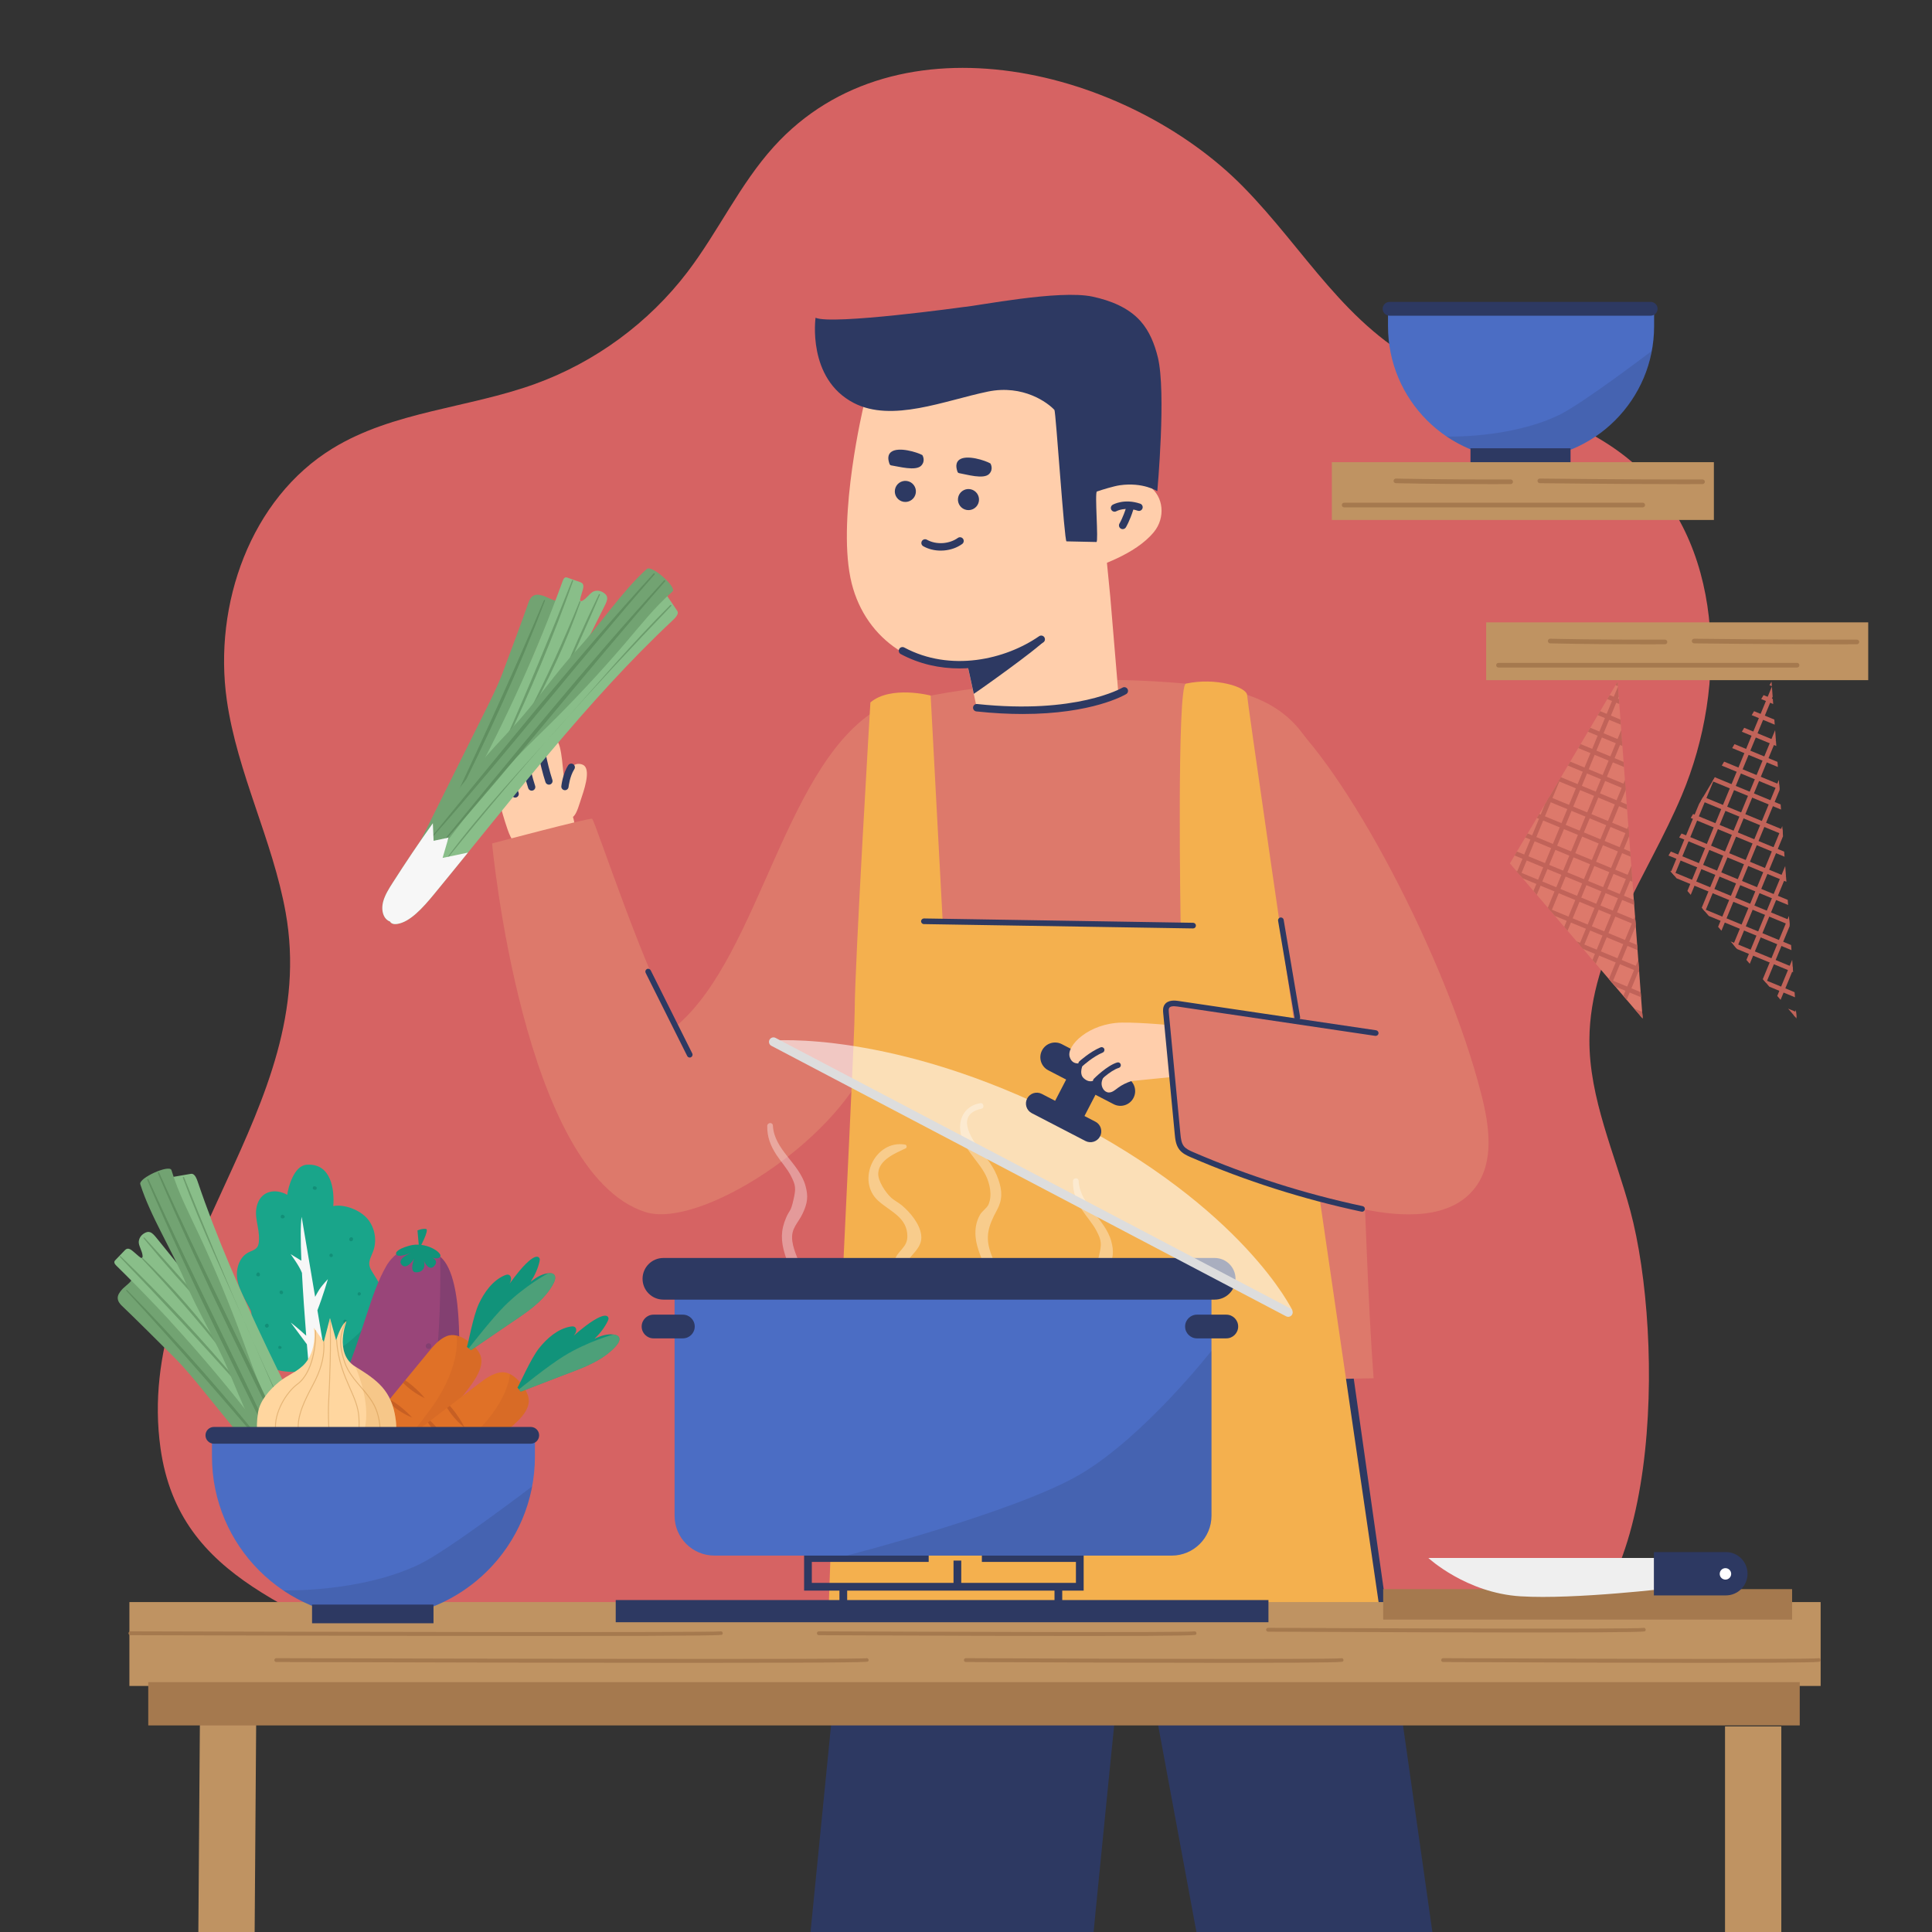 <?xml version="1.0" encoding="utf-8"?>
<!-- Generator: Adobe Illustrator 27.5.0, SVG Export Plug-In . SVG Version: 6.00 Build 0)  -->
<svg version="1.1" xmlns="http://www.w3.org/2000/svg" xmlns:xlink="http://www.w3.org/1999/xlink" x="0px" y="0px"
	 viewBox="0 0 500 500" style="enable-background:new 0 0 500 500;" xml:space="preserve">
<rect x="0" y="0" width="500" height="500" fill="#333333" stroke="none"/>
<g id="BACKGROUND">
	<rect style="fill:none;" width="500" height="500"/>
</g>
<g id="OBJECTS">
	<g>
		<g>
			<defs>
				<rect id="SVGID_1_" width="500" height="500"/>
			</defs>
			<clipPath id="SVGID_00000128465412008867682790000001517312132474688959_">
				<use xlink:href="#SVGID_1_"  style="overflow:visible;"/>
			</clipPath>
			<g style="opacity:0.8;clip-path:url(#SVGID_00000128465412008867682790000001517312132474688959_);">
				<g>
					<g>
						<path style="fill:#FF6F6F;" d="M396.761,428.043c33.449-7.811,33.97-81.994,25.159-114.729
							c-3.962-14.722-10.673-29.057-10.583-44.303c0.134-22.702,15.064-42.215,23.888-63.132
							c12.09-28.659,10.869-66.023-12.767-86.243c-15.205-13.008-35.471-16.005-52.978-24.606
							c-21.258-10.444-31.609-30.267-47.716-46.666c-29.814-30.353-89.421-45.845-121.502-10.402
							c-8.811,9.735-14.37,21.954-22.323,32.401c-10.034,13.18-23.928,23.385-39.507,29.016
							c-17.269,6.243-36.633,7.068-52.305,16.638C64.827,129.025,55.174,156.48,58.7,181.19
							c2.687,18.836,11.859,36.21,15.222,54.936c9.177,51.086-39.44,88.724-32.374,138.733
							c4.907,34.731,36.439,41.067,66.628,58.926C108.175,433.786,396.727,428.051,396.761,428.043z"/>
					</g>
				</g>
			</g>
			<g style="clip-path:url(#SVGID_00000128465412008867682790000001517312132474688959_);">
				<g>
					<g>
						<path style="fill:#2D3962;" d="M223.652,360.173l-14.704,148.025c0,0,72.993,6.636,72.993,3.792
							c0-2.844,10.428-105.223,10.428-105.223l18.959,102.379h60.669l-24.647-173.476L223.652,360.173z"/>
					</g>
				</g>
				<g>
					<g>
						<path style="fill:#DD796B;" d="M355.489,356.692c-3.017-39.718-2.729-104.621-10.083-145.11
							c-1.791-9.859-5.056-20.136-12.799-26.495c-7.052-5.792-16.599-7.34-25.687-8.162c-22.025-1.992-44.322-0.951-66.066,3.086
							c-5.161,0.958-10.397,2.124-14.9,4.821l-2.39,95.971c0.03,26.457,0.059,52.914,0.089,79.371
							C251.549,358.531,355.489,356.692,355.489,356.692z"/>
					</g>
				</g>
				<g>
					<g>
						<g>
							<g>
								<g>
									<path style="fill:#FFCEAB;" d="M143.97,215.339c3.828-1.696,6.457,1.958,3.34-7.011c-1.64-4.719-1.392-10.871-2.421-14.974
										c-0.525-2.091-1.81-2.697-2.537-2.836c-1.211-0.233-2.027,0.714-2.027,0.714c-0.912-1.473-3.176-0.405-3.638-0.157
										c-0.896,0.481-1.139,1.604-1.139,1.604s-0.869-1.071-2.975-0.241c-1.274,0.502-1.863,1.137-1.949,2.103
										c0,0-2.672,0.263-2.765,2.396c-0.046,1.049-0.039,7.396,3.467,17.627c2.16,6.303,4.278,4.422,7.954,2.794L143.97,215.339z"
										/>
								</g>
							</g>
						</g>
						<g>
							<g>
								<g>
									<path style="fill:#2D3962;" d="M133.321,206.413c-0.395,0-0.762-0.251-0.893-0.646c-1.497-4.53-2.759-10.332-2.765-10.37
										c-0.08-0.513,0.27-0.994,0.784-1.074c0.516-0.08,0.994,0.271,1.074,0.784c0.004,0.013,1.262,5.738,2.693,10.07
										c0.163,0.493-0.105,1.025-0.598,1.188C133.518,206.397,133.419,206.413,133.321,206.413z"/>
								</g>
							</g>
						</g>
						<g>
							<g>
								<g>
									<path style="fill:#2D3962;" d="M137.599,204.624c-0.395,0-0.762-0.25-0.893-0.645c-1.496-4.53-2.474-10.723-2.482-10.783
										c-0.077-0.513,0.276-0.99,0.788-1.068c0.513-0.071,0.992,0.274,1.071,0.787c0.009,0.06,0.969,6.115,2.409,10.474
										c0.163,0.493-0.105,1.025-0.598,1.188C137.796,204.608,137.697,204.624,137.599,204.624z"/>
								</g>
							</g>
						</g>
						<g>
							<g>
								<g>
									<path style="fill:#2D3962;" d="M142.062,203.072c-0.394,0-0.762-0.251-0.892-0.645c-1.512-4.576-2.5-10.758-2.542-11.02
										l1.853-0.319c0.044,0.28,1.009,6.316,2.474,10.749c0.163,0.493-0.105,1.025-0.598,1.188
										C142.259,203.057,142.16,203.072,142.062,203.072z"/>
								</g>
							</g>
						</g>
						<g>
							<g>
								<path style="fill:#FFCEAB;" d="M150.622,197.829c2.207,0.703,1.12,4.959-0.109,8.551c-0.582,1.701-1.166,4.022-2.066,4.899
									c-1.327,1.293-3.143-5.389-3.143-5.389S146.19,196.418,150.622,197.829z"/>
							</g>
						</g>
						<g>
							<g>
								<path style="fill:#2D3962;" d="M146.209,204.502c-0.032,0-0.065-0.002-0.098-0.005c-0.516-0.053-0.892-0.515-0.838-1.031
									c0.013-0.129,0.342-3.199,1.778-5.417c0.282-0.436,0.865-0.56,1.3-0.278c0.436,0.282,0.561,0.864,0.278,1.3
									c-1.187,1.833-1.483,4.561-1.486,4.588C147.093,204.143,146.685,204.502,146.209,204.502z"/>
							</g>
						</g>
					</g>
					<g>
						<g>
							<path style="fill:#DD796B;" d="M153.242,211.895c0.742,0.398,14.826,43.419,22.065,53.387
								c21.646-18.646,27.978-69.117,53.202-82.532l-3.654,91.83c-9.381,21.635-44.087,43.405-57.733,39.129
								c-31.841-9.976-39.771-95.426-39.771-95.426C127.351,218.283,152.647,211.576,153.242,211.895z"/>
						</g>
					</g>
					<g>
						<g>
							<path style="fill:#2D3962;" d="M178.502,273.688c-0.268,0-0.526-0.148-0.654-0.404l-10.757-21.513
								c-0.181-0.361-0.034-0.801,0.327-0.981c0.361-0.182,0.801-0.034,0.981,0.327l10.757,21.513
								c0.181,0.361,0.034,0.801-0.327,0.981C178.724,273.662,178.612,273.688,178.502,273.688z"/>
						</g>
					</g>
				</g>
				<g>
					<g>
						<g>
							<g>
								<path style="fill:#FFCEAB;" d="M223.478,105.166c0,0-6.7,27.963-3.396,44.332c3.12,15.46,16.417,24.353,30.383,23.037
									l2.322,10.623c0,0,19.072,3.196,36.634-3.836l-2.073-24.766l-5.147-52.345l-7.674-9.711l-47.237-2.441L223.478,105.166z"/>
							</g>
						</g>
						<g>
							<g>
								<path style="fill:#2D3962;" d="M253.338,129.702c-0.227,1.49-1.619,2.514-3.109,2.287c-1.49-0.227-2.514-1.619-2.287-3.109
									c0.227-1.49,1.619-2.514,3.108-2.287C252.541,126.821,253.565,128.212,253.338,129.702z"/>
							</g>
						</g>
						<g>
							<g>
								<path style="fill:#2D3962;" d="M237.003,127.588c-0.227,1.49-1.619,2.514-3.109,2.287c-1.49-0.227-2.514-1.619-2.287-3.109
									c0.227-1.49,1.619-2.514,3.108-2.287C236.206,124.706,237.229,126.098,237.003,127.588z"/>
							</g>
						</g>
						<g>
							<g>
								<path style="fill:#2D3962;" d="M243.456,142.499c-1.632,0-3.213-0.396-4.523-1.142c-0.463-0.264-0.624-0.852-0.361-1.315
									c0.263-0.462,0.852-0.625,1.315-0.361c1.193,0.68,2.693,0.985,4.227,0.863c1.399-0.113,2.738-0.584,3.771-1.327
									c0.433-0.311,1.035-0.212,1.346,0.22c0.311,0.432,0.212,1.035-0.22,1.346c-1.332,0.959-2.972,1.541-4.742,1.683
									C243.997,142.489,243.725,142.499,243.456,142.499z"/>
							</g>
						</g>
						<g>
							<g>
								<path style="fill:#2D3962;" d="M270.308,165.78c-1.674,2.098-17.631,13.427-18.294,13.783c0,0-1.844-8.548-1.658-7.469
									c0.077,0.444,3.751,0.318,8.183-1.438c3.972-1.573,8.039-3.899,10.524-5.417L270.308,165.78z"/>
							</g>
						</g>
						<g>
							<g>
								<path style="fill:#2D3962;" d="M248.313,172.988c-5.107,0-10.329-1.101-15.208-3.717c-0.469-0.251-0.645-0.836-0.394-1.305
									c0.251-0.469,0.836-0.645,1.305-0.394c11.955,6.411,26.142,3.152,34.9-2.919c0.436-0.303,1.038-0.194,1.341,0.243
									c0.304,0.438,0.194,1.038-0.243,1.342C264.332,170.177,256.47,172.988,248.313,172.988z"/>
							</g>
						</g>
						<g>
							<g>
								<path style="fill:#2D3962;" d="M248.263,118.981c1.893-1.405,6.715,0.182,8.058,0.962c0,0,0.899,1.454-0.33,2.717
									c-1.433,1.471-5.931,0.095-7.618-0.178c-0.137-0.022-0.28-0.047-0.39-0.131c-0.135-0.103-0.195-0.273-0.245-0.435
									c-0.188-0.611-0.325-1.267-0.168-1.887C247.685,119.571,247.928,119.229,248.263,118.981z"/>
							</g>
						</g>
						<g>
							<g>
								<path style="fill:#2D3962;" d="M230.624,116.975c1.864-1.443,6.718,0.046,8.075,0.798c0,0,0.928,1.436-0.275,2.723
									c-1.402,1.5-5.928,0.216-7.62-0.024c-0.137-0.019-0.281-0.041-0.393-0.123c-0.137-0.1-0.2-0.269-0.254-0.43
									c-0.201-0.607-0.351-1.26-0.206-1.883C230.058,117.577,230.294,117.23,230.624,116.975z"/>
							</g>
						</g>
						<g>
							<g>
								<g>
									<path style="fill:#FFCEAB;" d="M280.132,128.79c4.449-2.17,12.892-6.045,17.316-2.92c3.753,2.651,4.183,8.138,1.197,11.795
										c-4.875,5.97-14.731,8.919-17.642,10.001"/>
								</g>
							</g>
							<g>
								<g>
									<path style="fill:#2D3962;" d="M288.448,132.428c-0.333,0-0.657-0.173-0.836-0.482c-0.267-0.461-0.108-1.05,0.352-1.317
										c0.121-0.069,2.981-1.674,7.108-0.28c0.505,0.17,0.775,0.717,0.604,1.222c-0.17,0.504-0.717,0.773-1.222,0.605
										c-3.311-1.119-5.505,0.111-5.526,0.124C288.777,132.386,288.611,132.428,288.448,132.428z"/>
								</g>
							</g>
							<g>
								<g>
									<path style="fill:#2D3962;" d="M290.552,136.939c-0.174,0-0.35-0.047-0.508-0.146c-0.452-0.281-0.591-0.874-0.311-1.326
										l0,0c0.008-0.014,0.88-1.445,1.73-4.159c0.159-0.508,0.704-0.792,1.208-0.632c0.508,0.159,0.791,0.7,0.632,1.208
										c-0.931,2.972-1.892,4.534-1.933,4.599C291.189,136.778,290.875,136.939,290.552,136.939z"/>
								</g>
							</g>
						</g>
						<g>
							<g>
								<path style="fill:#2D3962;" d="M220.963,104.29c9.901,5.12,23.456-0.619,34.694-2.946c9.175-1.9,15.581,2.939,17.226,4.745
									c0.364,0.4,2.57,34.045,3.125,34.014l7.75,0.165c0.583-0.033-0.497-12.85,0.122-13.065c1.35-0.469,4.347-1.392,5.944-1.62
									c6.004-0.858,9.686,1.532,9.686,1.532s2.347-25.629,0.141-34.64c-0.834-3.404-2.164-6.772-4.498-9.386
									c-3.141-3.518-7.782-5.327-12.393-6.319c-8.652-1.86-29.905,2.424-33.415,2.69c0,0-34,4.711-38.28,2.774
									C211.065,82.232,208.818,98.009,220.963,104.29z"/>
							</g>
						</g>
					</g>
					<g>
						<g>
							<path style="fill:#2D3962;" d="M264.665,184.781c-3.604,0-7.59-0.196-11.98-0.665c-0.529-0.057-0.913-0.531-0.856-1.061
								c0.058-0.53,0.524-0.918,1.061-0.856c25.604,2.737,37.465-4.155,37.581-4.225c0.456-0.271,1.049-0.125,1.322,0.33
								c0.274,0.456,0.128,1.046-0.327,1.321C291.053,179.875,282.68,184.781,264.665,184.781z"/>
						</g>
					</g>
				</g>
				<g>
					<g>
						<path style="fill:#2D3962;" d="M223.734,293.296c-0.4,0-0.727-0.323-0.731-0.725l-0.341-34.103
							c-0.004-0.403,0.32-0.734,0.724-0.738c0.412,0.004,0.734,0.32,0.738,0.725l0.341,34.103c0.004,0.403-0.32,0.734-0.724,0.738
							C223.739,293.296,223.737,293.296,223.734,293.296z"/>
					</g>
				</g>
				<g>
					<g>
						<path style="fill:#F4B04E;" d="M240.853,180.011c0,0-10.3-2.7-15.594,1.779c0,0-4.061,68.122-4.061,79.539
							c0,11.417-9.051,177.576-6.673,178.528c2.379,0.952,146.057,0.817,146.057,0.817s-37.831-258.588-37.831-260.736
							c0-2.148-8.217-4.709-15.832-3.012c-2.421,0.54-1.37,62.451-1.37,62.451l-61.572-0.716L240.853,180.011z"/>
					</g>
				</g>
				<g>
					<g>
						<g>
							<path style="fill:#72A372;" d="M107.01,221.264c6.106-12.258,12.213-24.517,18.319-36.775
								c1.681-3.374,3.367-6.76,4.679-10.173c1.422-3.697,5.913-15.857,6.639-18.034c0.215-0.644,0.478-1.356,1.013-1.841
								c0.715-0.648,1.535-0.569,2.2-0.436c1.768,0.354,2.42,1.156,4.188,1.51l-20.516,48.705L107.01,221.264z"/>
						</g>
					</g>
					<g>
						<g>
							<path style="fill:#89BE89;" d="M143.629,181.778c4.419-8.291,8.702-16.616,12.845-24.968
								c0.345-0.696,0.702-1.445,0.665-2.072c-0.031-0.531-0.344-0.881-0.686-1.157c-0.68-0.548-1.581-0.903-2.656-0.587
								c-1.076,0.316-1.879,1.898-3.166,2.528c-0.866,0.279-0.421-0.722-0.163-1.667c0.258-0.944,0.734-2.041,0.384-2.685
								c-0.175-0.323-0.531-0.454-0.874-0.575c-1.049-0.369-2.099-0.739-3.148-1.108c-0.191-0.067-0.413-0.129-0.653,0.017
								c-0.286,0.173-0.443,0.544-0.558,0.86c-6.406,17.648-14.36,35.308-23.693,52.603"/>
						</g>
					</g>
					<g style="opacity:0.62;">
						<g>
							<g>
								<path style="fill:#5B895B;" d="M148.051,150.208c-5.625,14.232-11.484,28.289-17.693,42.276
									c-0.099,0.222,0.227,0.408,0.335,0.185c6.589-13.746,12.541-27.973,17.632-42.344
									C148.388,150.145,148.122,150.029,148.051,150.208L148.051,150.208z"/>
							</g>
						</g>
					</g>
					<g style="opacity:0.62;">
						<g>
							<g>
								<path style="fill:#5B895B;" d="M149.977,155.654c-4.098,10.112-8.554,19.898-13.587,29.581
									c-0.093,0.179,0.215,0.344,0.315,0.167c5.327-9.402,9.949-19.42,13.525-29.62
									C150.289,155.614,150.047,155.482,149.977,155.654L149.977,155.654z"/>
							</g>
						</g>
					</g>
					<g style="opacity:0.62;">
						<g>
							<g>
								<path style="fill:#5B895B;" d="M154.996,153.811c-3.731,7.704-7.238,15.583-10.496,23.499
									c-0.085,0.207,0.227,0.344,0.319,0.14c3.534-7.811,7.06-15.645,10.446-23.521
									C155.341,153.754,155.079,153.641,154.996,153.811L154.996,153.811z"/>
							</g>
						</g>
					</g>
					<g style="opacity:0.8;">
						<g>
							<g>
								<path style="fill:#5B895B;" d="M140.785,155.332c-7.452,17.746-15.485,35.123-23.64,52.551
									c-0.105,0.225,0.23,0.402,0.343,0.179c8.645-17.088,16.735-34.706,23.554-52.605
									C141.106,155.289,140.857,155.161,140.785,155.332L140.785,155.332z"/>
							</g>
						</g>
					</g>
					<g>
						<g>
							<path style="fill:#89BE89;" d="M100.865,238.319c0.251,0.755,1.08,0.913,1.898,0.799c3.317-0.463,6.676-4.2,9.48-7.606
								c20.092-24.405,39.47-50.02,61.969-71.085c0.567-0.531,1.23-1.255,1.199-1.905c-0.012-0.249-0.13-0.429-0.246-0.599
								c-0.81-1.192-1.62-2.383-2.431-3.575l-0.596-0.788c-0.397-0.525-1.169-0.568-1.618-0.086
								c-7.022,7.529-53.621,59.498-61.889,72.392C99.706,239.784,100.865,238.319,100.865,238.319"/>
						</g>
					</g>
					<g>
						<g>
							<path style="fill:#72A372;" d="M174.046,153.079c-4.779,4.222-8.113,8.558-12.418,13.578
								c-6.382,7.442-13.037,14.574-19.912,21.339c-1.861,1.832-3.739,3.636-5.582,5.499c-13.19,13.332-24.263,29.276-35.165,45.013
								c-1.719-0.59-2.468-2.855-1.762-5.326c0.466-1.632,1.462-3.222,2.44-4.749c6.662-10.406,13.761-20.629,21.747-29.952
								c3.163-3.692,6.453-7.23,9.742-10.766c5.46-5.87,10.537-13.469,15.997-19.34c6.059-6.515,11.775-15.306,18.251-21.123
								C168.648,146.116,175.269,151.998,174.046,153.079z"/>
						</g>
					</g>
					<g style="opacity:0.8;">
						<g>
							<g>
								<path style="fill:#5B895B;" d="M111.909,216.677c19.66-22.227,37.891-45.696,57.489-67.992
									c0.153-0.174-0.084-0.448-0.245-0.273c-20.014,21.88-38.613,45.207-57.431,68.113
									C111.623,216.646,111.806,216.792,111.909,216.677L111.909,216.677z"/>
							</g>
						</g>
					</g>
					<g style="opacity:0.8;">
						<g>
							<g>
								<path style="fill:#5B895B;" d="M114.03,218.857c19.819-22.395,38.347-45.921,58.095-68.391
									c0.153-0.174-0.084-0.448-0.245-0.273c-20.176,22.041-39.074,45.427-58.038,68.512
									C113.744,218.826,113.927,218.973,114.03,218.857L114.03,218.857z"/>
							</g>
						</g>
					</g>
					<g style="opacity:0.62;">
						<g>
							<g>
								<path style="fill:#5B895B;" d="M116.095,221.778c18.026-22.485,37.649-44.193,57.626-64.961
									c0.154-0.16-0.106-0.375-0.26-0.222c-9.819,9.776-18.875,20.433-28.089,30.771c-9.984,11.201-20.453,22.273-29.453,34.299
									C115.837,221.774,116.012,221.881,116.095,221.778L116.095,221.778z"/>
							</g>
						</g>
					</g>
					<g>
						<g>
							<path style="fill:#F7F7F7;" d="M121.097,220.655c-2.944,3.633-5.891,7.258-8.854,10.857c-2.804,3.406-6.163,7.143-9.48,7.606
								c-0.745,0.104-1.495-0.024-1.813-0.618c-1.704-0.601-2.445-2.856-1.742-5.318c0.466-1.632,1.462-3.222,2.44-4.749
								c3.331-5.203,6.771-10.36,10.377-15.382l0.19,4.548l3.856-0.825l-1.523,5.253L121.097,220.655z"/>
						</g>
					</g>
				</g>
				<g>
					<g>
						<path style="fill:#2D3962;" d="M308.77,240.278c-0.004,0-0.008,0-0.012,0l-69.666-1.122c-0.404-0.006-0.726-0.339-0.719-0.743
							c0.007-0.403,0.378-0.721,0.743-0.719l69.666,1.122c0.404,0.006,0.726,0.339,0.72,0.743
							C309.495,239.959,309.169,240.278,308.77,240.278z"/>
					</g>
				</g>
			</g>
			<g style="clip-path:url(#SVGID_00000128465412008867682790000001517312132474688959_);">
				<g>
					<g>
						<rect x="33.491" y="414.614" style="fill:#BF9362;" width="437.69" height="21.711"/>
					</g>
				</g>
				<g>
					<g>
						<polygon style="fill:#BF9362;" points="65.806,512.937 51.239,512.937 51.835,431.531 66.402,431.531 						"/>
					</g>
				</g>
				<g>
					<g>
						<rect x="446.435" y="446.793" style="fill:#BF9362;" width="14.567" height="59.591"/>
					</g>
				</g>
				<g>
					<g>
						<rect x="38.369" y="435.338" style="fill:#A5794E;" width="427.403" height="11.201"/>
					</g>
				</g>
				<g>
					<g>
						<path style="fill:#A5794E;" d="M141.184,423.393c-22.667,0-56.604-0.056-107.433-0.207c-0.276-0.001-0.499-0.226-0.498-0.502
							c0.001-0.275,0.225-0.498,0.5-0.498c0,0,0.001,0,0.001,0c51.694,0.154,149.878,0.354,152.656,0.02
							c0.169-0.049,0.359-0.007,0.493,0.127c0.195,0.195,0.195,0.512,0,0.707C186.773,423.169,186.548,423.393,141.184,423.393z"/>
					</g>
				</g>
				<g>
					<g>
						<path style="fill:#A5794E;" d="M178.93,430.338c-22.667,0-56.604-0.056-107.433-0.207c-0.276-0.001-0.499-0.226-0.498-0.502
							c0.001-0.275,0.225-0.498,0.5-0.498c0,0,0.001,0,0.001,0c51.694,0.154,149.876,0.354,152.656,0.02
							c0.168-0.049,0.358-0.007,0.493,0.127c0.195,0.195,0.195,0.512,0,0.707C224.519,430.115,224.294,430.338,178.93,430.338z"/>
					</g>
				</g>
				<g>
					<g>
						<path style="fill:#A5794E;" d="M280.263,423.393c-14.437,0-36.029-0.056-68.351-0.207c-0.276-0.001-0.499-0.227-0.498-0.502
							c0.002-0.275,0.225-0.498,0.5-0.498c0.001,0,0.002,0,0.002,0c32.646,0.153,94.751,0.354,97.074,0.025
							c0.173-0.055,0.373-0.017,0.512,0.121c0.195,0.195,0.195,0.512,0,0.707C309.373,423.169,309.146,423.393,280.263,423.393z"/>
					</g>
				</g>
				<g>
					<g>
						<path style="fill:#A5794E;" d="M396.521,422.487c-14.436,0-36.029-0.056-68.351-0.207c-0.276-0.001-0.499-0.227-0.498-0.502
							c0.001-0.275,0.225-0.498,0.5-0.498c0.001,0,0.002,0,0.002,0c32.647,0.153,94.751,0.355,97.074,0.025
							c0.172-0.056,0.373-0.018,0.512,0.121c0.195,0.195,0.195,0.512,0,0.707C425.63,422.263,425.404,422.487,396.521,422.487z"/>
					</g>
				</g>
				<g>
					<g>
						<path style="fill:#A5794E;" d="M318.311,430.338c-14.437,0-36.029-0.056-68.351-0.207c-0.276-0.001-0.499-0.227-0.498-0.502
							c0.002-0.275,0.225-0.498,0.5-0.498c0.001,0,0.002,0,0.003,0c32.647,0.153,94.749,0.354,97.074,0.025
							c0.172-0.055,0.374-0.017,0.512,0.121c0.195,0.195,0.195,0.512,0,0.707C347.421,430.115,347.194,430.338,318.311,430.338z"/>
					</g>
				</g>
				<g>
					<g>
						<path style="fill:#A5794E;" d="M441.816,430.338c-14.437,0-36.028-0.056-68.35-0.207c-0.276-0.001-0.499-0.227-0.498-0.502
							c0.001-0.275,0.225-0.498,0.5-0.498c0.001,0,0.002,0,0.002,0c32.648,0.153,94.749,0.354,97.073,0.025
							c0.173-0.055,0.373-0.017,0.512,0.121c0.195,0.195,0.195,0.512,0,0.707C470.925,430.115,470.699,430.338,441.816,430.338z"/>
					</g>
				</g>
			</g>
			<g style="clip-path:url(#SVGID_00000128465412008867682790000001517312132474688959_);">
				<g>
					<g>
						<g>
							<path style="fill:#19A58A;" d="M88.566,354.225c0.456,0.244,0.962,0.376,1.479,0.386c2.158,0.039,4.373-0.05,6.232-1.107
								c2.087-1.187,3.41-4.063,2.096-6.073c-0.472-0.722-1.27-1.433-1.044-2.266c0.12-0.441,0.504-0.749,0.833-1.066
								c1.94-1.871,2.374-4.897,1.779-7.526c-0.596-2.629-2.061-4.964-3.497-7.244c-0.364-0.579-0.736-1.178-0.845-1.853
								c-0.201-1.247,0.522-2.428,0.966-3.611c1.047-2.791,0.479-6.126-1.434-8.413c-1.913-2.287-5.944-3.867-8.877-3.33
								c0.325-4.181-0.487-11.145-6.895-10.69c-3.3,0.234-4.801,5.898-5.013,7.786c-3.025-1.691-6.492-1.055-7.68,2.258
								c-1.188,3.314,0.59,6.11,0.348,9.622c-0.037,0.544-0.094,1.111-0.386,1.571c-0.508,0.803-1.544,1.041-2.386,1.483
								c-2.362,1.24-3.248,4.301-2.831,6.936c0.418,2.634,1.846,4.978,3.114,7.325c0.276,0.511,0.553,1.053,0.55,1.634
								c-0.003,0.739-0.452,1.389-0.782,2.05c-2.361,4.726,1.657,10.628,6.69,12.232c5.033,1.604,10.476,0.214,15.572-1.178
								L88.566,354.225z"/>
						</g>
					</g>
					<g style="opacity:0.41;">
						<g>
							<g>
								<path style="fill:#147F6B;" d="M99.942,336.573c0.596,2.629,0.162,5.655-1.779,7.526c-0.329,0.317-0.714,0.625-0.833,1.066
									c-0.226,0.833,0.571,1.544,1.044,2.266c1.314,2.01-0.009,4.886-2.096,6.073c-1.859,1.057-4.074,1.146-6.232,1.107
									c-0.517-0.009-1.023-0.142-1.479-0.386l-2.008-1.074c-3.452,0.943-7.063,1.885-10.598,1.896c0,0,10.237-4.414,14.127-7.559
									C95.837,342.842,99.942,336.573,99.942,336.573z"/>
							</g>
						</g>
					</g>
					<g>
						<g>
							<path style="fill:#F7F7F7;" d="M88.181,374.87l-6.034-35.769c1.433-3.649,2.716-8.07,2.716-8.07
								c-2.377,2.577-2.478,3.124-3.304,4.584l-3.494-20.711c-0.311,1.991-0.29,6.14-0.07,11.369l-2.791-1.705
								c0,0,2.268,3.03,2.94,4.845c0.259,4.98,0.656,10.648,1.098,16.261c-2.063-1.907-4-3.407-4-3.407l4.178,5.632
								c1.117,13.778,2.437,26.595,2.576,27.185L88.181,374.87z"/>
						</g>
					</g>
					<g style="opacity:0.27;">
						<g>
							<g>
								<path style="fill:#005648;" d="M72.832,334.941c0.614,0,0.553-0.95-0.058-0.95
									C72.161,333.991,72.221,334.941,72.832,334.941L72.832,334.941z"/>
							</g>
						</g>
					</g>
					<g style="opacity:0.27;">
						<g>
							<g>
								<path style="fill:#005648;" d="M72.418,349.084c0.069-0.012,0.138-0.025,0.207-0.038c0.256-0.047,0.355-0.416,0.12-0.561
									c-0.067-0.041-0.134-0.082-0.201-0.124C72.006,348.03,71.771,349.202,72.418,349.084L72.418,349.084z"/>
							</g>
						</g>
					</g>
					<g style="opacity:0.27;">
						<g>
							<g>
								<path style="fill:#005648;" d="M67.255,329.733c-0.007-0.028-0.015-0.056-0.022-0.085c-0.081-0.315-0.505-0.498-0.722-0.183
									c-0.025,0.036-0.05,0.072-0.075,0.108C65.865,330.403,67.496,330.677,67.255,329.733L67.255,329.733z"/>
							</g>
						</g>
					</g>
					<g style="opacity:0.27;">
						<g>
							<g>
								<path style="fill:#005648;" d="M73.112,315.322c0.076-0.01,0.151-0.019,0.227-0.029c0.329-0.042,0.492-0.551,0.177-0.732
									c-0.069-0.04-0.138-0.079-0.207-0.119C72.613,314.04,72.35,315.42,73.112,315.322L73.112,315.322z"/>
							</g>
						</g>
					</g>
					<g style="opacity:0.27;">
						<g>
							<g>
								<path style="fill:#005648;" d="M81.382,307.914c0.053,0.004,0.106,0.008,0.16,0.012c0.497,0.036,0.61-0.702,0.144-0.849
									c-0.067-0.021-0.135-0.043-0.202-0.064C80.886,306.823,80.683,307.863,81.382,307.914L81.382,307.914z"/>
							</g>
						</g>
					</g>
					<g style="opacity:0.27;">
						<g>
							<g>
								<path style="fill:#005648;" d="M90.838,321.239c0.667,0,0.761-1.04,0.087-1.04
									C90.258,320.199,90.164,321.239,90.838,321.239L90.838,321.239z"/>
							</g>
						</g>
					</g>
					<g style="opacity:0.27;">
						<g>
							<g>
								<path style="fill:#005648;" d="M85.705,325.346c0.59,0,0.574-0.915-0.015-0.915C85.1,324.431,85.116,325.346,85.705,325.346
									L85.705,325.346z"/>
							</g>
						</g>
					</g>
					<g style="opacity:0.27;">
						<g>
							<g>
								<path style="fill:#005648;" d="M92.949,335.296c0.558,0,0.595-0.868,0.035-0.868
									C92.425,334.428,92.388,335.296,92.949,335.296L92.949,335.296z"/>
							</g>
						</g>
					</g>
					<g style="opacity:0.27;">
						<g>
							<g>
								<path style="fill:#005648;" d="M89.348,342.472c0.614,0,0.553-0.95-0.058-0.95
									C88.676,341.522,88.737,342.472,89.348,342.472L89.348,342.472z"/>
							</g>
						</g>
					</g>
					<g style="opacity:0.27;">
						<g>
							<g>
								<path style="fill:#005648;" d="M69.522,342.935c-0.022-0.047-0.045-0.095-0.067-0.142c-0.136-0.285-0.439-0.316-0.658-0.108
									c-0.04,0.038-0.081,0.076-0.121,0.114c-0.283,0.268-0.023,0.749,0.31,0.799C69.33,343.651,69.685,343.278,69.522,342.935
									L69.522,342.935z"/>
							</g>
						</g>
					</g>
				</g>
				<g>
					<g>
						<g>
							<path style="fill:#994579;" d="M100.635,384.572c-8.635-1.161-22.054-2.992-12.962-24.55
								c6.959-16.5,7.967-24.812,12.313-32.406c1.678-2.932,7.075-8.231,13.939-2.398c6.864,5.833,4.503,30.788,4.672,35.541
								C118.775,365.784,125.902,387.97,100.635,384.572z"/>
						</g>
					</g>
					<g style="opacity:0.18;">
						<g>
							<path style="fill:#1F254F;" d="M113.924,325.218c6.864,5.833,4.503,30.788,4.672,35.541
								c0.179,5.025,7.306,27.211-17.962,23.813c-4.594-0.618-11.992-1.535-14.761-7.198c0,0,12.821,1.784,19.757-2.481
								C115.04,369.106,113.924,325.218,113.924,325.218z"/>
						</g>
					</g>
					<g>
						<g>
							<path style="fill:#11937A;" d="M106.449,324.235c0,0-3.846,1.444-2.533,3.044c1.314,1.6,3.273-1.52,3.273-1.52
								s-1.355,3.364,0.35,3.505c1.705,0.141,2.685-1.158,2.186-2.898c0,0,1.254,2.828,2.656,1.282
								c1.402-1.546-0.823-2.315-0.823-2.315s1.692,0.861,2.367-0.116c0.675-0.978-3.728-4.053-8.057-2.819
								c-3.235,0.922-3.868,1.957-3.055,2.483C103.565,325.368,106.449,324.235,106.449,324.235z"/>
						</g>
					</g>
					<g>
						<g>
							<path style="fill:#11937A;" d="M108.471,323.255l-0.428-4.82c0,0,1.217-0.535,2.207-0.38
								C111.241,318.212,108.471,323.255,108.471,323.255z"/>
						</g>
					</g>
					<g style="opacity:0.18;">
						<g>
							<g>
								<path style="fill:#1F254F;" d="M107.214,364.275c0.746,0,0.618-1.153-0.122-1.153
									C106.346,363.122,106.474,364.275,107.214,364.275L107.214,364.275z"/>
							</g>
						</g>
					</g>
					<g style="opacity:0.18;">
						<g>
							<g>
								<path style="fill:#1F254F;" d="M107.389,357.728c0.806,0,0.875-1.256,0.063-1.256
									C106.646,356.472,106.576,357.728,107.389,357.728L107.389,357.728z"/>
							</g>
						</g>
					</g>
					<g style="opacity:0.18;">
						<g>
							<g>
								<path style="fill:#1F254F;" d="M103.778,370.8c0.395,0,0.75-0.223,0.801-0.643c0.043-0.357-0.251-0.801-0.643-0.801
									c-0.395,0-0.75,0.223-0.801,0.643C103.092,370.356,103.387,370.8,103.778,370.8L103.778,370.8z"/>
							</g>
						</g>
					</g>
					<g style="opacity:0.18;">
						<g>
							<g>
								<path style="fill:#1F254F;" d="M101.721,365.673c0.395,0,0.75-0.223,0.801-0.643c0.043-0.357-0.251-0.801-0.643-0.801
									c-0.395,0-0.75,0.223-0.801,0.643C101.035,365.23,101.33,365.673,101.721,365.673L101.721,365.673z"/>
							</g>
						</g>
					</g>
					<g style="opacity:0.18;">
						<g>
							<g>
								<path style="fill:#1F254F;" d="M110.832,349.088c0.395,0,0.75-0.223,0.801-0.643c0.043-0.357-0.252-0.801-0.643-0.801
									c-0.395,0-0.75,0.223-0.801,0.643C110.146,348.644,110.44,349.088,110.832,349.088L110.832,349.088z"/>
							</g>
						</g>
					</g>
				</g>
				<g>
					<g>
						<g>
							<path style="fill:#72A372;" d="M78.736,392.058c-8.637-10.628-17.273-21.257-25.91-31.885
								c-2.377-2.925-4.763-5.86-7.328-8.467c-2.778-2.823-11.993-11.94-13.675-13.501c-0.497-0.461-1.037-0.996-1.258-1.683
								c-0.294-0.919,0.117-1.633,0.513-2.184c1.053-1.464,2.053-1.726,3.106-3.189l35.864,38.818L78.736,392.058z"/>
						</g>
					</g>
					<g>
						<g>
							<path style="fill:#89BE89;" d="M57.924,342.389c-5.722-7.451-11.531-14.793-17.423-22.019
								c-0.491-0.602-1.025-1.237-1.611-1.462c-0.497-0.191-0.945-0.051-1.337,0.146c-0.78,0.392-1.475,1.066-1.632,2.176
								c-0.157,1.11,0.951,2.496,0.993,3.928c-0.104,0.904-0.832,0.085-1.585-0.541c-0.753-0.625-1.555-1.512-2.285-1.46
								c-0.367,0.026-0.633,0.296-0.885,0.558c-0.77,0.803-1.541,1.606-2.311,2.409c-0.14,0.146-0.288,0.323-0.255,0.601
								c0.04,0.332,0.312,0.629,0.552,0.864c13.42,13.13,26.211,27.674,38.1,43.322"/>
						</g>
					</g>
					<g style="opacity:0.62;">
						<g>
							<g>
								<path style="fill:#5B895B;" d="M30.998,325.298c10.638,11.024,21.032,22.171,31.208,33.625
									c0.165,0.186,0.419-0.092,0.263-0.277c-9.796-11.68-20.282-22.976-31.261-33.554
									C31.089,324.977,30.881,325.177,30.998,325.298L30.998,325.298z"/>
							</g>
						</g>
					</g>
					<g style="opacity:0.62;">
						<g>
							<g>
								<path style="fill:#5B895B;" d="M36.778,325.824c7.502,7.904,14.57,15.993,21.29,24.574c0.144,0.184,0.411-0.046,0.275-0.231
									c-6.37-8.733-13.571-17.071-21.375-24.553C36.835,325.486,36.654,325.693,36.778,325.824L36.778,325.824z"/>
							</g>
						</g>
					</g>
					<g style="opacity:0.62;">
						<g>
							<g>
								<path style="fill:#5B895B;" d="M37.151,320.464c5.451,6.596,11.186,13.046,17.056,19.272
									c0.151,0.16,0.429-0.037,0.279-0.209c-5.637-6.453-11.304-12.923-17.097-19.237
									C37.263,320.154,37.028,320.316,37.151,320.464L37.151,320.464z"/>
							</g>
						</g>
					</g>
					<g style="opacity:0.8;">
						<g>
							<g>
								<path style="fill:#5B895B;" d="M32.685,334.06c13.081,14.119,25.582,28.632,38.081,43.261
									c0.141,0.165,0.43-0.077,0.292-0.248c-11.992-14.953-24.704-29.595-38.184-43.227
									C32.743,333.715,32.562,333.928,32.685,334.06L32.685,334.06z"/>
							</g>
						</g>
					</g>
					<g>
						<g>
							<path style="fill:#89BE89;" d="M91.723,404.705c0.791,0.084,1.278-0.606,1.512-1.398c0.95-3.212-1.064-7.815-3.005-11.776
								c-13.913-28.385-29.224-56.62-39.101-85.816c-0.249-0.736-0.634-1.639-1.239-1.88c-0.232-0.092-0.444-0.058-0.648-0.023
								c-1.42,0.245-2.84,0.49-4.26,0.735l-0.964,0.216c-0.642,0.144-1,0.83-0.748,1.438c3.952,9.507,32.003,73.424,40.325,86.283
								C92.579,406.366,91.723,404.705,91.723,404.705"/>
						</g>
					</g>
					<g>
						<g>
							<path style="fill:#72A372;" d="M44.37,302.828c1.868,6.098,4.438,10.925,7.229,16.921c4.137,8.888,7.88,17.897,11.196,26.953
								c0.898,2.452,1.765,4.908,2.699,7.356c6.686,17.522,16.624,34.196,26.445,50.63c-1.248,1.321-3.62,1.067-5.578-0.598
								c-1.293-1.1-2.329-2.663-3.315-4.185c-6.72-10.368-13.093-21.059-18.28-32.186c-2.054-4.406-3.915-8.866-5.775-13.322
								c-3.088-7.398-7.907-15.163-10.995-22.562c-3.427-8.211-9.067-17.05-11.687-25.352
								C35.798,304.864,43.892,301.268,44.37,302.828z"/>
						</g>
					</g>
					<g style="opacity:0.8;">
						<g>
							<g>
								<path style="fill:#5B895B;" d="M76.59,385.713c-12.094-27.113-25.954-53.421-38.155-80.497
									c-0.097-0.216-0.418-0.048-0.326,0.168c11.626,27.258,25.164,53.838,38.256,80.415
									C76.432,385.935,76.653,385.856,76.59,385.713L76.59,385.713z"/>
							</g>
						</g>
					</g>
					<g style="opacity:0.8;">
						<g>
							<g>
								<path style="fill:#5B895B;" d="M79.452,384.683c-12.187-27.325-25.975-53.927-38.267-81.214
									c-0.097-0.216-0.418-0.048-0.326,0.168c11.713,27.471,25.18,54.345,38.368,81.132
									C79.294,384.905,79.515,384.826,79.452,384.683L79.452,384.683z"/>
							</g>
						</g>
					</g>
					<g style="opacity:0.62;">
						<g>
							<g>
								<path style="fill:#5B895B;" d="M82.966,384.009c-13.052-25.698-24.618-52.571-35.321-79.325
									c-0.082-0.204-0.397-0.089-0.321,0.118c4.746,12.802,10.643,25.268,16.159,37.747c6.147,13.904,11.962,28.218,19.296,41.554
									C82.844,384.22,83.027,384.129,82.966,384.009L82.966,384.009z"/>
							</g>
						</g>
					</g>
					<g>
						<g>
							<path style="fill:#F7F7F7;" d="M84.006,378.98c2.091,4.183,4.173,8.365,6.224,12.551c1.942,3.962,3.956,8.565,3.005,11.776
								c-0.213,0.722-0.64,1.352-1.313,1.395c-1.252,1.303-3.612,1.045-5.562-0.613c-1.293-1.1-2.329-2.663-3.315-4.185
								c-3.36-5.184-6.633-10.449-9.715-15.808l4.22,1.707l0.844-3.852l4.153,3.558L84.006,378.98z"/>
						</g>
					</g>
				</g>
				<g>
					<g>
						<g>
							<path style="fill:#E07127;" d="M124.044,350.141c1.866,3.264-1.436,7.475-3.889,10.615
								c-10.424,13.339-22.061,25.79-34.71,37.137c-2.054,1.843-4.204,3.698-6.774,4.662c-0.489,0.183-1.13,0.294-1.419-0.105
								c-0.179-0.248-0.138-0.594-0.086-0.906c1.013-6.102,3.244-12.078,6.527-17.48c2.498-4.11,5.579-7.864,8.647-11.6
								c6.152-7.491,12.305-14.982,18.457-22.473c1.37-1.668,2.837-3.409,4.835-4.214
								C118.814,344.494,122.879,348.103,124.044,350.141z"/>
						</g>
					</g>
					<g style="opacity:0.24;">
						<g>
							<g>
								<path style="fill:#BF5921;" d="M118.126,345.63c2.54,0.57,5.045,2.982,5.919,4.51c1.866,3.264-1.436,7.475-3.889,10.615
									c-10.424,13.339-22.061,25.79-34.71,37.137c0,0,22.791-28.685,26.368-33.747C119.617,353.105,118.126,345.63,118.126,345.63
									z"/>
							</g>
						</g>
					</g>
					<g>
						<defs>
							<path id="SVGID_00000065785682981804251160000003883260826355325602_" d="M124.044,350.141
								c1.866,3.264-1.436,7.475-3.889,10.615c-10.424,13.339-22.061,25.79-34.71,37.137c-2.054,1.843-4.204,3.698-6.774,4.662
								c-0.489,0.183-1.13,0.294-1.419-0.105c-0.179-0.248-0.138-0.594-0.086-0.906c1.013-6.102,3.244-12.078,6.527-17.48
								c2.498-4.11,5.579-7.864,8.647-11.6c6.152-7.491,12.305-14.982,18.457-22.473c1.37-1.668,2.837-3.409,4.835-4.214
								C118.814,344.494,122.879,348.103,124.044,350.141z"/>
						</defs>
						<clipPath id="SVGID_00000107557588811619112290000017963472512638893243_">
							<use xlink:href="#SVGID_00000065785682981804251160000003883260826355325602_"  style="overflow:visible;"/>
						</clipPath>
						<g style="opacity:0.75;clip-path:url(#SVGID_00000107557588811619112290000017963472512638893243_);">
							<g>
								<path style="fill:#BF5921;" d="M102.503,355.773c0,0,2.445,3.709,7.423,6.068
									C109.926,361.841,106.969,358.046,102.503,355.773z"/>
							</g>
						</g>
						<g style="opacity:0.75;clip-path:url(#SVGID_00000107557588811619112290000017963472512638893243_);">
							<g>
								<path style="fill:#BF5921;" d="M98.945,361.145c0,0,2.655,3.618,7.706,5.719
									C106.651,366.863,103.486,363.188,98.945,361.145z"/>
							</g>
						</g>
						<g style="opacity:0.75;clip-path:url(#SVGID_00000107557588811619112290000017963472512638893243_);">
							<g>
								<path style="fill:#BF5921;" d="M94.938,366.001c0,0,2.545,3.668,7.559,5.907C102.497,371.909,99.441,368.168,94.938,366.001
									z"/>
							</g>
						</g>
					</g>
					<g>
						<g>
							<path style="fill:#11937A;" d="M134.383,328.957c-0.769,0.927-1.61,2.031-2.482,3.234c0.167-0.331,0.305-0.669,0.351-1.015
								c0.076-0.58-0.173-1.186-0.712-1.29c-0.329-0.064-0.699,0.064-1.041,0.214c-3.003,1.318-5.169,4.326-6.572,7.315
								c-1.486,3.165-2.749,10.375-3.097,11.17l1.074,0.831c3.075-2.096,6.148-4.194,9.218-6.299
								c1.065-0.73,2.167-1.457,3.263-2.209c3.41-2.339,6.759-4.916,8.764-8.577c0.439-0.801,0.788-1.816,0.302-2.416
								c-0.341-0.421-0.985-0.475-1.581-0.405c-1.608,0.189-3.158,1.076-4.524,2.212c1.049-1.643,1.869-3.386,2.283-5.256
								c0.068-0.308,0.121-0.646-0.035-0.879C138.542,324.017,135.067,328.134,134.383,328.957z"/>
						</g>
					</g>
					<g style="opacity:0.58;">
						<g>
							<g>
								<path style="fill:#78A878;" d="M141.869,329.511c0.596-0.07,1.24-0.016,1.581,0.405c0.486,0.6,0.137,1.615-0.302,2.416
									c-2.005,3.66-5.354,6.238-8.764,8.577c-1.096,0.752-2.197,1.479-3.263,2.209c-3.07,2.105-6.144,4.203-9.218,6.299
									l-0.595-0.46c0,0,5.902-7.631,9.282-10.998C135.873,332.694,141.869,329.511,141.869,329.511z"/>
							</g>
						</g>
					</g>
				</g>
				<g>
					<g>
						<g>
							<path style="fill:#E07127;" d="M136.685,361.351c1.067,3.605-3.113,6.946-6.221,9.439
								c-13.207,10.591-27.392,20.038-42.307,28.178c-2.422,1.322-4.941,2.635-7.663,2.983c-0.518,0.066-1.167,0.027-1.357-0.428
								c-0.118-0.283,0.002-0.61,0.124-0.902c2.386-5.707,5.93-11.011,10.365-15.515c3.375-3.427,7.235-6.373,11.079-9.305
								c7.707-5.879,15.415-11.758,23.122-17.637c1.716-1.309,3.543-2.667,5.673-2.991
								C132.89,354.655,136.019,359.101,136.685,361.351z"/>
						</g>
					</g>
					<g style="opacity:0.24;">
						<g>
							<g>
								<path style="fill:#BF5921;" d="M131.959,355.603c2.341,1.138,4.226,4.06,4.725,5.748c1.067,3.605-3.113,6.946-6.221,9.439
									c-13.207,10.591-27.392,20.038-42.307,28.178c0,0,28.766-22.688,33.41-26.794
									C131.695,363.22,131.959,355.603,131.959,355.603z"/>
							</g>
						</g>
					</g>
					<g>
						<defs>
							<path id="SVGID_00000009578870294478544610000015915538531263887748_" d="M136.685,361.351
								c1.067,3.605-3.113,6.946-6.221,9.439c-13.207,10.591-27.392,20.038-42.307,28.178c-2.422,1.322-4.941,2.635-7.663,2.983
								c-0.518,0.066-1.167,0.027-1.357-0.428c-0.118-0.283,0.002-0.61,0.124-0.902c2.386-5.707,5.93-11.011,10.365-15.515
								c3.375-3.427,7.235-6.373,11.079-9.305c7.707-5.879,15.415-11.758,23.122-17.637c1.716-1.309,3.543-2.667,5.673-2.991
								C132.89,354.655,136.019,359.101,136.685,361.351z"/>
						</defs>
						<clipPath id="SVGID_00000002350777410859827690000001374996838070567615_">
							<use xlink:href="#SVGID_00000009578870294478544610000015915538531263887748_"  style="overflow:visible;"/>
						</clipPath>
						<g style="opacity:0.75;clip-path:url(#SVGID_00000002350777410859827690000001374996838070567615_);">
							<g>
								<path style="fill:#BF5921;" d="M114.426,361.889c0,0,1.528,4.171,5.832,7.61
									C120.258,369.499,118.25,365.126,114.426,361.889z"/>
							</g>
						</g>
						<g style="opacity:0.75;clip-path:url(#SVGID_00000002350777410859827690000001374996838070567615_);">
							<g>
								<path style="fill:#BF5921;" d="M109.73,366.301c0,0,1.754,4.131,6.188,7.335
									C115.917,373.635,113.681,369.332,109.73,366.301z"/>
							</g>
						</g>
						<g style="opacity:0.75;clip-path:url(#SVGID_00000002350777410859827690000001374996838070567615_);">
							<g>
								<path style="fill:#BF5921;" d="M104.715,370.108c0,0,1.635,4.154,6.001,7.484
									C110.717,377.592,108.601,373.25,104.715,370.108z"/>
							</g>
						</g>
					</g>
					<g>
						<g>
							<path style="fill:#11937A;" d="M151.61,343.107c-0.961,0.726-2.033,1.607-3.158,2.578c0.239-0.284,0.451-0.581,0.574-0.907
								c0.207-0.547,0.104-1.194-0.397-1.42c-0.306-0.138-0.695-0.098-1.063-0.03c-3.225,0.594-6.023,3.024-8.076,5.611
								c-2.172,2.739-5.057,9.467-5.578,10.161l0.854,1.055c3.474-1.334,6.947-2.671,10.418-4.015
								c1.204-0.466,2.444-0.921,3.682-1.401c3.855-1.494,7.707-3.233,10.499-6.336c0.611-0.679,1.184-1.587,0.849-2.283
								c-0.235-0.488-0.85-0.688-1.446-0.757c-1.608-0.186-3.321,0.322-4.911,1.115c1.398-1.358,2.596-2.867,3.428-4.591
								c0.137-0.284,0.266-0.602,0.168-0.863C156.791,339.252,152.464,342.461,151.61,343.107z"/>
						</g>
					</g>
					<g style="opacity:0.58;">
						<g>
							<g>
								<path style="fill:#78A878;" d="M158.769,345.363c0.596,0.069,1.211,0.269,1.446,0.757c0.335,0.696-0.238,1.603-0.849,2.283
									c-2.791,3.103-6.643,4.842-10.499,6.336c-1.239,0.48-2.478,0.935-3.682,1.401c-3.471,1.344-6.944,2.681-10.418,4.015
									l-0.474-0.585c0,0,7.496-6.072,11.558-8.574C152.202,347.085,158.769,345.363,158.769,345.363z"/>
							</g>
						</g>
					</g>
				</g>
				<g>
					<g>
						<g>
							<g>
								<path style="fill:#E5E5E5;" d="M83.412,384.939l-0.962,2.084c-0.026,0.055,0.026,0.115,0.085,0.098l1.231-0.362
									c0.052-0.015,0.101,0.031,0.09,0.083l-0.256,1.187c-0.013,0.062,0.055,0.109,0.108,0.075l1.466-0.954
									c0.038-0.025,0.089-0.008,0.105,0.034l0.575,1.514c0.022,0.059,0.105,0.062,0.131,0.004l0.587-1.305
									c0.019-0.042,0.071-0.055,0.108-0.028l1.03,0.775c0.049,0.037,0.118-0.001,0.114-0.063l-0.091-1.144
									c-0.004-0.049,0.042-0.087,0.089-0.074l1.199,0.316c0.054,0.014,0.103-0.037,0.086-0.09l-0.937-2.966
									c-0.011-0.034-0.045-0.055-0.08-0.049l-4.625,0.825C83.441,384.903,83.421,384.918,83.412,384.939z"/>
							</g>
						</g>
						<g>
							<g>
								<path style="fill:#BCBCBC;" d="M82.529,387.127c-0.011,0-0.022-0.004-0.032-0.011c-0.023-0.018-0.028-0.052-0.01-0.075
									l1.962-2.587c0.017-0.023,0.05-0.028,0.075-0.011c0.023,0.018,0.028,0.052,0.01,0.075l-1.962,2.587
									C82.562,387.12,82.545,387.127,82.529,387.127z"/>
							</g>
						</g>
						<g>
							<g>
								<path style="fill:#BCBCBC;" d="M83.845,386.796c-0.009,0-0.018-0.002-0.026-0.007c-0.026-0.015-0.035-0.048-0.02-0.073
									c0.006-0.011,0.618-1.099,0.926-1.728c0.012-0.026,0.045-0.038,0.071-0.024c0.026,0.013,0.038,0.045,0.025,0.071
									c-0.309,0.633-0.922,1.724-0.929,1.734C83.882,386.786,83.863,386.796,83.845,386.796z"/>
							</g>
						</g>
						<g>
							<g>
								<path style="fill:#BCBCBC;" d="M83.654,388.123c-0.009,0-0.018-0.002-0.026-0.007c-0.026-0.015-0.035-0.048-0.02-0.073
									c0.011-0.02,1.096-1.938,1.706-3.139c0.014-0.027,0.046-0.036,0.072-0.023c0.026,0.014,0.037,0.046,0.023,0.072
									c-0.612,1.203-1.698,3.123-1.71,3.143C83.691,388.114,83.672,388.123,83.654,388.123z"/>
							</g>
						</g>
						<g>
							<g>
								<path style="fill:#BCBCBC;" d="M85.247,387.155c-0.003,0-0.007-0.001-0.011-0.001c-0.029-0.007-0.047-0.035-0.041-0.063
									c0.003-0.017,0.342-1.622,0.582-2.471c0.008-0.028,0.041-0.041,0.066-0.037c0.028,0.009,0.045,0.038,0.037,0.066
									c-0.239,0.845-0.577,2.447-0.58,2.463C85.294,387.137,85.272,387.155,85.247,387.155z"/>
							</g>
						</g>
						<g>
							<g>
								<path style="fill:#BCBCBC;" d="M85.913,388.755c-0.001,0-0.001,0-0.002,0c-0.03-0.002-0.052-0.026-0.051-0.057
									c0.002-0.036,0.168-3.634,0.229-4.23c0.003-0.027,0.026-0.048,0.053-0.048c0.002,0,0.003,0,0.005,0.001
									c0.029,0.003,0.051,0.029,0.048,0.059c-0.061,0.593-0.228,4.188-0.229,4.225C85.965,388.733,85.941,388.755,85.913,388.755z
									"/>
							</g>
						</g>
						<g>
							<g>
								<path style="fill:#BCBCBC;" d="M87.746,388.137c-0.022,0-0.042-0.014-0.05-0.036l-1.162-3.248
									c-0.01-0.027,0.004-0.058,0.032-0.068c0.027-0.01,0.058,0.005,0.068,0.033l1.162,3.248c0.01,0.027-0.004,0.058-0.032,0.068
									C87.758,388.136,87.752,388.137,87.746,388.137z"/>
							</g>
						</g>
						<g>
							<g>
								<path style="fill:#BCBCBC;" d="M89.042,387.166c-0.016,0-0.033-0.008-0.043-0.021c-0.012-0.017-1.168-1.581-1.632-2.222
									c-0.017-0.023-0.012-0.058,0.012-0.074c0.024-0.018,0.058-0.013,0.075,0.012c0.464,0.64,1.62,2.204,1.631,2.22
									c0.018,0.024,0.013,0.058-0.011,0.075C89.065,387.162,89.053,387.166,89.042,387.166z"/>
							</g>
						</g>
						<g>
							<g>
								<path style="fill:#BCBCBC;" d="M87.724,386.891c-0.021,0-0.041-0.013-0.05-0.033c-0.008-0.021-0.816-2.018-1.054-2.584
									c-0.011-0.027,0.001-0.059,0.029-0.07c0.026-0.008,0.059,0.003,0.07,0.029c0.238,0.565,1.047,2.565,1.055,2.584
									c0.011,0.028-0.003,0.059-0.03,0.07C87.737,386.89,87.731,386.891,87.724,386.891z"/>
							</g>
						</g>
						<g>
							<g>
								<path style="fill:#BCBCBC;" d="M86.621,387.391c-0.028,0-0.051-0.021-0.053-0.05l-0.191-2.568
									c-0.002-0.029,0.02-0.055,0.049-0.058c0.001,0,0.002,0,0.004,0c0.028,0,0.051,0.021,0.053,0.05l0.191,2.568
									c0.002,0.029-0.02,0.055-0.049,0.058C86.623,387.391,86.622,387.391,86.621,387.391z"/>
							</g>
						</g>
					</g>
					<g>
						<g>
							<path style="fill:#FFD69F;" d="M87.021,385.352c-7.288,0.432-22.857-2.948-20.244-19.767c0.494-3.18,3.05-5.978,5.431-7.949
								c2.151-1.78,5.017-2.7,6.833-4.886c2.014-2.425,2.671-6.094,2.186-9.134l2.572,3.651l1.6-6.154l1.597,5.764
								c0,0,1.191-4.13,2.711-4.969c0,0-3.352,8.299,2.232,11.762c5.583,3.463,9.495,6.125,10.475,13.755
								C103.556,376.317,97.683,384.72,87.021,385.352z"/>
						</g>
					</g>
					<g style="opacity:0.39;">
						<g>
							<path style="fill:#BC8037;" d="M85.935,385.299c-0.039,0-0.077-0.018-0.101-0.052c-0.879-1.213-1.849-2.284-2.787-3.32
								c-2.681-2.96-5.212-5.755-5.938-11.689c-0.468-3.826,1.812-8.171,3.478-11.344c0.337-0.642,0.656-1.249,0.917-1.786
								c1.697-3.496,2.388-6.62,2.172-9.833c-0.005-0.069,0.047-0.129,0.116-0.134c0.078,0.006,0.128,0.049,0.133,0.116
								c0.219,3.259-0.48,6.423-2.197,9.96c-0.263,0.541-0.582,1.149-0.92,1.793c-1.65,3.143-3.91,7.448-3.451,11.196
								c0.717,5.855,3.223,8.622,5.876,11.552c0.943,1.041,1.917,2.117,2.804,3.342c0.04,0.056,0.028,0.134-0.028,0.175
								C85.986,385.291,85.96,385.299,85.935,385.299z"/>
						</g>
					</g>
					<g style="opacity:0.39;">
						<g>
							<path style="fill:#BC8037;" d="M81.029,384.933c-0.03,0-0.06-0.011-0.084-0.032c-0.657-0.593-1.303-1.149-1.928-1.689
								c-3.879-3.34-6.942-5.977-7.793-12.922c-0.584-4.769,2.967-10.215,5.646-12.157c4.021-2.915,4.872-10.558,4.655-13.801
								c-0.005-0.069,0.047-0.129,0.116-0.134c0.082,0.004,0.128,0.049,0.133,0.116c0.112,1.666-0.03,4.438-0.765,7.225
								c-0.58,2.2-1.743,5.165-3.993,6.797c-2.629,1.906-6.116,7.25-5.544,11.923c0.839,6.85,3.87,9.46,7.708,12.764
								c0.626,0.54,1.274,1.098,1.933,1.692c0.051,0.046,0.055,0.125,0.009,0.177C81.097,384.919,81.064,384.933,81.029,384.933z"/>
						</g>
					</g>
					<g style="opacity:0.39;">
						<g>
							<path style="fill:#BC8037;" d="M86.683,385.247c-0.06,0-0.113-0.043-0.124-0.104c-0.576-3.485-2.031-15.311-1.621-22.578
								c0.295-5.198,0.63-15.026,0.35-20.799c-0.003-0.068,0.05-0.127,0.119-0.131c0.062-0.005,0.127,0.05,0.131,0.119
								c0.281,5.782-0.055,15.621-0.35,20.824c-0.41,7.247,1.043,19.046,1.618,22.523c0.011,0.068-0.035,0.133-0.103,0.143
								C86.696,385.246,86.69,385.247,86.683,385.247z"/>
						</g>
					</g>
					<g style="opacity:0.39;">
						<g>
							<path style="fill:#BC8037;" d="M87.275,385.233c-0.024,0-0.049-0.007-0.071-0.022c-0.057-0.039-0.071-0.117-0.032-0.174
								c3.067-4.436,6.129-10.077,5.585-18.266c-0.177-2.647-1.165-4.884-2.309-7.474c-1.441-3.264-3.075-6.962-3.461-12.474
								c-0.005-0.069,0.047-0.129,0.116-0.134c0.062-0.009,0.129,0.048,0.133,0.116c0.384,5.469,2.008,9.146,3.441,12.39
								c1.154,2.611,2.15,4.867,2.329,7.559c0.55,8.266-2.536,13.952-5.627,18.425C87.354,385.214,87.315,385.233,87.275,385.233z"
								/>
						</g>
					</g>
					<g style="opacity:0.39;">
						<g>
							<path style="fill:#BC8037;" d="M88.75,385.074c-0.043,0-0.085-0.022-0.108-0.063c-0.034-0.06-0.014-0.137,0.046-0.171
								c1.296-0.741,12.552-7.581,8.783-19.335c-0.814-2.538-2.527-4.538-4.184-6.472c-1.634-1.906-3.323-3.878-4.183-6.382
								c-1.859-5.408-0.931-7.73,0.052-10.189l0.151-0.379c0.025-0.064,0.096-0.096,0.162-0.07c0.064,0.025,0.096,0.098,0.07,0.162
								l-0.151,0.38c-1.007,2.518-1.876,4.694-0.048,10.014c0.845,2.46,2.519,4.413,4.137,6.302
								c1.673,1.952,3.403,3.971,4.233,6.558c3.829,11.941-7.583,18.877-8.897,19.628C88.793,385.07,88.771,385.074,88.75,385.074z"
								/>
						</g>
					</g>
					<g style="opacity:0.24;">
						<g>
							<path style="fill:#D89741;" d="M66.653,371.724c1.591,11.528,14.07,14.001,20.368,13.628
								c10.662-0.632,16.535-9.035,15.393-17.927c-0.98-7.63-4.892-10.293-10.475-13.755c0,0,9.177,19.638-5.411,24.69
								C77.47,381.496,66.653,371.724,66.653,371.724z"/>
						</g>
					</g>
				</g>
				<g>
					<g>
						<g>
							<path style="fill:#4B6DC4;" d="M96.647,418.717L96.647,418.717c-23.08,0-41.791-18.71-41.791-41.79v-6.217h83.581v6.217
								C138.437,400.007,119.727,418.717,96.647,418.717z"/>
						</g>
					</g>
					<g style="opacity:0.19;">
						<g>
							<path style="fill:#2D3962;" d="M137.72,384.674c-3.633,19.379-20.641,34.043-41.074,34.043h0
								c-8.655,0-16.696-2.631-23.365-7.137c0,0,19.844,0.641,35.251-6.742C115.951,401.283,137.72,384.674,137.72,384.674z"/>
						</g>
					</g>
					<g>
						<g>
							<rect x="80.759" y="415.263" style="fill:#2D3962;" width="31.429" height="4.835"/>
						</g>
					</g>
					<g>
						<g>
							<path style="fill:#2D3962;" d="M137.36,373.625H55.346c-1.196,0-2.166-0.97-2.166-2.166l0,0c0-1.196,0.97-2.166,2.166-2.166
								h82.015c1.196,0,2.166,0.97,2.166,2.166l0,0C139.526,372.655,138.557,373.625,137.36,373.625z"/>
						</g>
					</g>
				</g>
			</g>
			<g style="clip-path:url(#SVGID_00000128465412008867682790000001517312132474688959_);">
				<g>
					<g>
						<g>
							<g>
								<polygon style="fill:#2D3962;" points="280.45,411.65 208.1,411.65 208.1,402.222 240.342,402.222 240.342,404.222 
									210.1,404.222 210.1,409.65 278.45,409.65 278.45,404.222 254.106,404.222 254.106,402.222 280.45,402.222 								"/>
							</g>
						</g>
						<g>
							<g>
								<rect x="246.77" y="403.877" style="fill:#2D3962;" width="2" height="6.336"/>
							</g>
						</g>
					</g>
					<g>
						<g>
							<rect x="217.246" y="411.221" style="fill:#2D3962;" width="2" height="4.184"/>
						</g>
					</g>
					<g>
						<g>
							<rect x="272.905" y="411.221" style="fill:#2D3962;" width="2" height="4.184"/>
						</g>
					</g>
				</g>
				<g>
					<g style="opacity:0.74;">
						<g style="opacity:0.48;">
							<g>
								<g>
									<path style="fill:#FFFFFF;" d="M234.244,296.222c-7.809-1.331-12.758,9.33-6.948,14.548
										c3.13,2.811,7.531,4.297,7.529,9.199c-0.001,2.872-2.337,3.525-3.311,6.133c-0.752,2.012-0.527,4.163-0.169,6.236
										c0.716,4.144,1.541,8.028,1.732,12.275c0.077,1.716,2.666,2.034,2.742,0.219c0.098-2.347-0.028-4.634-0.401-6.955
										c-0.44-2.742-2.231-6.719-1.578-9.386c0.865-3.537,5.065-5.001,4.563-8.879c-0.375-2.897-2.807-5.794-4.934-7.609
										c-0.899-0.767-2.045-1.301-2.898-2.1c-1.4-1.312-3.41-4.274-3.283-6.313c0.218-3.497,4.521-5.164,7.098-6.408
										C234.789,296.987,234.682,296.297,234.244,296.222L234.244,296.222z"/>
								</g>
							</g>
						</g>
						<g style="opacity:0.48;">
							<g>
								<g>
									<path style="fill:#FFFFFF;" d="M253.751,285.496c-3.441,0.514-5.499,3.242-5.266,6.736c0.317,4.75,4.646,7.938,6.622,11.92
										c1.064,2.145,1.72,5.207,0.733,7.539c-0.399,0.944-1.675,1.732-2.206,2.672c-1.034,1.829-1.331,3.725-1.147,5.789
										c0.256,2.883,1.589,5.325,2.403,8.06c1.158,3.892,0.634,7.647,1.065,11.59c0.154,1.406,2.02,1.158,2.307-0.03
										c0.834-3.456,0.695-7.338-0.188-10.788c-0.404-1.577-1.073-3.063-1.627-4.588c-1.573-4.326-0.654-7.152,1.56-11.214
										c1.46-2.678,1.386-4.967,0.4-7.865c-0.543-1.596-1.307-3.035-2.254-4.425c-0.686-1.006-1.514-1.896-2.235-2.873
										c-1.656-2.242-7.389-9.472,0.109-11.093C254.834,286.752,254.576,285.373,253.751,285.496L253.751,285.496z"/>
								</g>
							</g>
						</g>
						<g style="opacity:0.48;">
							<g>
								<g>
									<path style="fill:#FFFFFF;" d="M198.561,291.402c-0.04,2.865,0.848,5.127,2.411,7.517c1.188,1.817,2.691,3.422,3.698,5.357
										c1.316,2.528,1.341,3.349,0.661,6.305c-0.749,3.259-0.947,2.382-1.865,4.51c-1.44,3.341-1.407,6.019-0.333,9.534
										c0.756,2.475,1.825,4.753,2.227,7.326c0.449,2.874,0.085,5.728,0.398,8.603c0.153,1.406,2.021,1.159,2.307-0.03
										c0.837-3.472,0.673-7.306-0.191-10.772c-0.718-2.884-2.429-5.565-2.821-8.531c-0.449-3.393,1.479-4.561,2.722-7.267
										c1.182-2.571,1.468-4.289,0.671-7.115c-1.637-5.805-8.089-9.3-8.421-15.528
										C199.976,290.357,198.573,290.466,198.561,291.402L198.561,291.402z"/>
								</g>
							</g>
						</g>
						<g style="opacity:0.48;">
							<g>
								<g>
									<path style="fill:#FFFFFF;" d="M277.682,305.698c-0.039,2.865,0.848,5.127,2.411,7.517
										c1.188,1.817,2.691,3.422,3.698,5.357c1.316,2.528,1.341,3.349,0.661,6.305c-0.749,3.259-0.947,2.382-1.865,4.51
										c-1.44,3.341-1.407,6.019-0.333,9.534c0.756,2.475,1.825,4.753,2.227,7.326c0.449,2.874,0.085,5.728,0.398,8.603
										c0.153,1.406,2.021,1.159,2.307-0.03c0.837-3.472,0.673-7.306-0.191-10.772c-0.718-2.884-2.429-5.565-2.821-8.531
										c-0.449-3.393,1.479-4.561,2.722-7.267c1.182-2.571,1.468-4.289,0.671-7.115c-1.637-5.805-8.089-9.3-8.42-15.528
										C279.097,304.654,277.695,304.762,277.682,305.698L277.682,305.698z"/>
								</g>
							</g>
						</g>
					</g>
					<g>
						<g>
							<path style="fill:#4B6DC4;" d="M303.222,402.585H184.887c-5.691,0-10.304-4.613-10.304-10.304v-58.897h138.942v58.897
								C313.526,397.972,308.913,402.585,303.222,402.585z"/>
						</g>
					</g>
					<g style="opacity:0.19;">
						<g>
							<path style="fill:#2D3962;" d="M313.526,349.577v42.705c0,5.691-4.613,10.304-10.304,10.304h-84.118
								c0,0,43.876-11.262,60.49-21.06C296.208,371.728,313.526,349.577,313.526,349.577z"/>
						</g>
					</g>
					<g>
						<g>
							<path style="fill:#2D3962;" d="M314.362,336.341H171.681c-2.976,0-5.389-2.413-5.389-5.389l0,0
								c0-2.976,2.413-5.389,5.389-5.389h142.681c2.976,0,5.389,2.413,5.389,5.389l0,0
								C319.751,333.928,317.338,336.341,314.362,336.341z"/>
						</g>
					</g>
					<g>
						<g>
							<path style="fill:#2D3962;" d="M176.728,346.368h-7.597c-1.694,0-3.068-1.374-3.068-3.068l0,0
								c0-1.694,1.374-3.068,3.068-3.068h7.597c1.694,0,3.068,1.374,3.068,3.068l0,0
								C179.796,344.994,178.423,346.368,176.728,346.368z"/>
						</g>
					</g>
					<g>
						<g>
							<path style="fill:#2D3962;" d="M317.369,346.368h-7.597c-1.694,0-3.068-1.374-3.068-3.068l0,0
								c0-1.694,1.374-3.068,3.068-3.068h7.597c1.695,0,3.068,1.374,3.068,3.068l0,0
								C320.437,344.994,319.063,346.368,317.369,346.368z"/>
						</g>
					</g>
				</g>
				<g>
					<g>
						<rect x="159.349" y="414.094" style="fill:#2D3962;" width="168.926" height="5.74"/>
					</g>
				</g>
			</g>
			<g style="clip-path:url(#SVGID_00000128465412008867682790000001517312132474688959_);">
				<g>
					<g>
						<rect x="357.966" y="411.265" style="fill:#A5794E;" width="105.83" height="7.876"/>
					</g>
				</g>
				<g>
					<g>
						<g>
							<path style="fill:#EFEFEF;" d="M369.659,403.204h62.584l0.362,7.766c0,0-24.961,3.02-39.07,2.157
								C379.426,412.265,369.659,403.204,369.659,403.204z"/>
						</g>
					</g>
					<g>
						<g>
							<path style="fill:#2D3962;" d="M446.655,412.888h-18.63v-11.214h18.63c3.097,0,5.607,2.51,5.607,5.607l0,0
								C452.262,410.377,449.752,412.888,446.655,412.888z"/>
						</g>
					</g>
					<g>
						<g>
							<circle style="fill:#FFFFFF;" cx="446.544" cy="407.318" r="1.483"/>
						</g>
					</g>
				</g>
			</g>
			<g style="clip-path:url(#SVGID_00000128465412008867682790000001517312132474688959_);">
				<g>
					<g style="opacity:0.59;">
						<g>
							<path style="fill:#FFFFFF;" d="M199.725,269.304l134.778,69.867c0,0-12.599-26.501-58.781-50.012
								C231.178,266.482,199.725,269.304,199.725,269.304z"/>
						</g>
					</g>
					<g>
						<g>
							<path style="fill:#DDDDDD;" d="M332.845,340.658l-133.216-70.003c-0.565-0.301-0.778-1.003-0.477-1.568l0,0
								c0.301-0.564,1.003-0.778,1.568-0.477l133.216,70.003c0.565,0.301,0.778,1.003,0.477,1.568l0,0
								C334.111,340.746,333.41,340.959,332.845,340.658z"/>
						</g>
					</g>
				</g>
				<g>
					<g>
						<g>
							<path style="fill:#2D3962;" d="M280.911,295.285l-13.883-7.197c-1.378-0.714-1.915-2.41-1.201-3.788l0,0
								c0.714-1.378,2.41-1.916,3.788-1.201l13.882,7.197c1.378,0.714,1.916,2.41,1.201,3.788l0,0
								C283.984,295.461,282.288,295.999,280.911,295.285z"/>
						</g>
					</g>
					<g>
						<g>
							
								<rect x="274.127" y="277.923" transform="matrix(0.888 0.46 -0.46 0.888 161.786 -96.302)" style="fill:#2D3962;" width="8.551" height="11.483"/>
						</g>
					</g>
					<g>
						<g>
							<path style="fill:#2D3962;" d="M288.212,285.763l-16.914-8.768c-1.868-0.969-2.598-3.268-1.629-5.137l0,0
								c0.969-1.868,3.268-2.598,5.136-1.629l16.914,8.768c1.868,0.969,2.598,3.268,1.629,5.136l0,0
								C292.38,286.002,290.08,286.731,288.212,285.763z"/>
						</g>
					</g>
				</g>
			</g>
			<g style="clip-path:url(#SVGID_00000128465412008867682790000001517312132474688959_);">
				<g>
					<g>
						<g>
							<g>
								<path style="fill:#FFCEAB;" d="M304.025,278.651l0.435-13.198c0,0-9.009-0.892-14.11-0.808
									c-8.549,0.141-14.445,5.977-13.513,8.894c0.33,1.033,0.979,1.671,2.18,1.683c0.481,0.005,1.324-0.418,2.141-0.913
									c-0.031,0.028-0.068,0.049-0.098,0.078c-1.135,1.074-1.782,3.527-0.652,4.607c1.981,1.894,3.634,0.035,4.129-0.291
									c0.36-0.236,0.719-0.473,1.079-0.709c0.063,0.081,0.123,0.173,0.187,0.247c0.029,0.034,0.065,0.06,0.095,0.093
									c-0.388,0.522-0.684,1.095-0.784,1.735c-0.189,1.211,0.628,2.638,1.853,2.663c0.877,0.018,1.599-0.634,2.301-1.16
									c1.077-0.807,2.279-1.376,3.548-1.794C294.304,279.613,304.025,278.651,304.025,278.651z M283.36,272.776l0.151-0.053
									c0.012,0.058,0.025,0.115,0.037,0.173c-0.255,0.095-0.505,0.195-0.748,0.314
									C283.106,272.987,283.316,272.821,283.36,272.776z"/>
							</g>
						</g>
					</g>
					<g>
						<g>
							<path style="fill:#2D3962;" d="M283.596,280.444c-0.185,0-0.371-0.07-0.514-0.211c-0.287-0.284-0.29-0.747-0.007-1.034
								c0.139-0.141,3.435-3.458,6.061-4.233c0.391-0.115,0.794,0.108,0.908,0.494c0.114,0.388-0.107,0.794-0.494,0.908
								c-2.265,0.668-5.402,3.826-5.434,3.857C283.973,280.37,283.785,280.444,283.596,280.444z"/>
						</g>
					</g>
					<g>
						<g>
							<path style="fill:#2D3962;" d="M279.803,275.972c-0.197,0-0.395-0.08-0.539-0.237c-0.272-0.298-0.253-0.761,0.045-1.033
								c0.11-0.101,2.728-2.483,5.506-3.649c0.373-0.156,0.801,0.018,0.957,0.391c0.156,0.372-0.018,0.801-0.391,0.957
								c-2.541,1.067-5.06,3.357-5.084,3.38C280.157,275.909,279.98,275.972,279.803,275.972z"/>
						</g>
					</g>
				</g>
				<g>
					<g>
						<path style="fill:#DD796B;" d="M346.294,266.595c-17.06-2.53-24.387-4.296-41.447-6.826c-1.04-0.154-2.335-0.198-2.882,0.7
							c-0.3,0.493-0.255,1.113-0.2,1.687c0.997,10.446,1.994,20.892,2.991,31.338c0.121,1.262,0.271,2.601,1.055,3.597
							c0.67,0.85,1.702,1.317,2.696,1.747c14.153,6.113,28.914,10.819,43.993,14.024c10.292,2.187,22.96,2.846,29.301-5.55
							c5.024-6.652,3.622-16.009,1.569-24.089c-8.898-35.024-35.305-85.363-52.175-99.069L346.294,266.595z"/>
					</g>
				</g>
				<g>
					<g>
						<path style="fill:#2D3962;" d="M352.503,313.593c-0.051,0-0.102-0.005-0.153-0.017c-15.105-3.21-29.954-7.943-44.132-14.067
							c-0.915-0.395-2.169-0.935-2.979-1.966c-0.942-1.193-1.09-2.738-1.209-3.979l-2.991-31.338
							c-0.054-0.563-0.135-1.416,0.303-2.137c0.883-1.449,2.938-1.144,3.614-1.044l51.18,7.59c0.399,0.06,0.675,0.432,0.616,0.831
							c-0.06,0.4-0.438,0.673-0.831,0.616l-51.18-7.59c-1.176-0.173-1.899-0.055-2.15,0.357c-0.171,0.282-0.144,0.728-0.097,1.237
							l2.991,31.338c0.128,1.335,0.276,2.42,0.902,3.213c0.538,0.684,1.41,1.097,2.411,1.529
							c14.089,6.085,28.845,10.788,43.856,13.979c0.395,0.084,0.646,0.472,0.563,0.867
							C353.144,313.358,352.84,313.593,352.503,313.593z"/>
					</g>
				</g>
				<g>
					<g>
						<path style="fill:#2D3962;" d="M335.745,264.066c-0.351,0-0.659-0.253-0.72-0.609l-4.256-25.169
							c-0.067-0.398,0.2-0.776,0.599-0.843c0.394-0.065,0.775,0.2,0.843,0.599l4.256,25.169c0.067,0.398-0.2,0.775-0.599,0.843
							C335.827,264.062,335.786,264.066,335.745,264.066z"/>
					</g>
				</g>
			</g>
		</g>
		<g>
			<g>
				<g>
					<path style="fill:#4B6DC4;" d="M393.648,118.856L393.648,118.856c-19.017,0-34.434-15.416-34.434-34.434V79.3h68.868v5.122
						C428.082,103.44,412.665,118.856,393.648,118.856z"/>
				</g>
				<g style="opacity:0.19;">
					<path style="fill:#2D3962;" d="M427.491,90.806c-2.993,15.967-17.007,28.05-33.843,28.05h0c-7.132,0-13.757-2.168-19.252-5.881
						c0,0,16.351,0.528,29.045-5.555C409.554,104.492,427.491,90.806,427.491,90.806z"/>
				</g>
				<g>
					<rect x="380.558" y="116.011" style="fill:#2D3962;" width="25.896" height="3.984"/>
				</g>
				<g>
					<path style="fill:#2D3962;" d="M427.195,81.702h-67.577c-0.986,0-1.785-0.799-1.785-1.785l0,0c0-0.986,0.799-1.785,1.785-1.785
						h67.577c0.986,0,1.785,0.799,1.785,1.785l0,0C428.979,80.903,428.18,81.702,427.195,81.702z"/>
				</g>
			</g>
			<g>
				<g>
					<rect x="344.68" y="119.611" style="fill:#BF9362;" width="98.872" height="14.956"/>
				</g>
				<g>
					<path style="fill:#A5794E;" d="M435.263,125.291c-16.93,0-36.549-0.239-36.767-0.242c-0.331-0.004-0.596-0.276-0.592-0.607
						c0.004-0.329,0.272-0.592,0.6-0.592c0.002,0,0.005,0,0.008,0c0.24,0.003,24.282,0.295,42.108,0.232c0.001,0,0.001,0,0.002,0
						c0.33,0,0.599,0.267,0.6,0.598c0.001,0.331-0.267,0.601-0.598,0.602C438.888,125.288,437.09,125.291,435.263,125.291z"/>
				</g>
				<g>
					<path style="fill:#A5794E;" d="M385.925,125.291c-14.98,0-24.58-0.239-24.685-0.242c-0.331-0.008-0.593-0.284-0.584-0.615
						c0.009-0.326,0.275-0.585,0.6-0.585c0.005,0,0.01,0,0.016,0c0.116,0.003,11.866,0.296,29.684,0.232c0.001,0,0.001,0,0.002,0
						c0.33,0,0.599,0.267,0.6,0.598c0.001,0.331-0.267,0.601-0.598,0.602C389.221,125.288,387.543,125.291,385.925,125.291z"/>
				</g>
				<g>
					<path style="fill:#A5794E;" d="M425.142,131.302h-77.277c-0.331,0-0.6-0.269-0.6-0.6c0-0.331,0.268-0.6,0.6-0.6h77.277
						c0.331,0,0.6,0.268,0.6,0.6C425.742,131.033,425.473,131.302,425.142,131.302z"/>
				</g>
			</g>
		</g>
		<g>
			<g>
				<g>
					<rect x="384.621" y="161.065" style="fill:#BF9362;" width="98.872" height="14.956"/>
				</g>
				<g>
					<path style="fill:#A5794E;" d="M475.205,166.745c-16.93,0-36.55-0.239-36.768-0.242c-0.331-0.004-0.596-0.276-0.592-0.607
						c0.004-0.329,0.271-0.592,0.6-0.592c0.002,0,0.005,0,0.008,0c0.24,0.003,24.286,0.293,42.109,0.232c0.001,0,0.001,0,0.002,0
						c0.33,0,0.599,0.267,0.6,0.598c0.001,0.331-0.267,0.601-0.598,0.602C478.83,166.742,477.032,166.745,475.205,166.745z"/>
				</g>
				<g>
					<path style="fill:#A5794E;" d="M425.866,166.745c-14.98,0-24.58-0.239-24.686-0.242c-0.331-0.008-0.593-0.284-0.584-0.615
						c0.009-0.331,0.238-0.6,0.615-0.585c0.116,0.004,11.868,0.297,29.685,0.232c0.001,0,0.001,0,0.002,0
						c0.33,0,0.599,0.267,0.6,0.598c0.001,0.331-0.267,0.601-0.598,0.602C429.163,166.742,427.483,166.745,425.866,166.745z"/>
				</g>
				<g>
					<path style="fill:#A5794E;" d="M465.084,172.755h-77.277c-0.331,0-0.6-0.269-0.6-0.6c0-0.331,0.268-0.6,0.6-0.6h77.277
						c0.331,0,0.6,0.268,0.6,0.6C465.683,172.487,465.415,172.755,465.084,172.755z"/>
				</g>
			</g>
			<g>
				<g>
					<polygon style="fill:#DD796B;" points="418.641,176.415 390.762,223.446 425.112,263.582 					"/>
				</g>
				<g>
					<defs>
						<polygon id="SVGID_00000101079789822962067250000015931075640633406107_" points="418.641,176.415 390.762,223.446 
							425.112,263.582 						"/>
					</defs>
					<clipPath id="SVGID_00000004514495164644657870000003020243689380805771_">
						<use xlink:href="#SVGID_00000101079789822962067250000015931075640633406107_"  style="overflow:visible;"/>
					</clipPath>
					<g style="clip-path:url(#SVGID_00000004514495164644657870000003020243689380805771_);">
						<g>
							
								<rect x="342.591" y="217.071" transform="matrix(0.382 -0.924 0.924 0.382 40.803 496.331)" style="fill:#C16359;" width="97.718" height="1.182"/>
						</g>
						<g>
							
								<rect x="346.891" y="218.851" transform="matrix(0.382 -0.924 0.924 0.382 41.817 501.406)" style="fill:#C16359;" width="97.718" height="1.182"/>
						</g>
						<g>
							
								<rect x="352.266" y="221.075" transform="matrix(0.382 -0.924 0.924 0.382 43.084 507.749)" style="fill:#C16359;" width="97.718" height="1.182"/>
						</g>
						<g>
							
								<rect x="356.995" y="223.033" transform="matrix(0.382 -0.924 0.924 0.382 44.174 513.301)" style="fill:#C16359;" width="97.718" height="1.182"/>
						</g>
						<g>
							
								<rect x="362.37" y="225.258" transform="matrix(0.382 -0.924 0.924 0.382 45.44 519.643)" style="fill:#C16359;" width="97.718" height="1.182"/>
						</g>
						<g>
							
								<rect x="367.339" y="227.314" transform="matrix(0.382 -0.924 0.924 0.382 46.611 525.506)" style="fill:#C16359;" width="97.718" height="1.182"/>
						</g>
						<g>
							
								<rect x="371.639" y="229.094" transform="matrix(0.382 -0.924 0.924 0.382 47.615 530.569)" style="fill:#C16359;" width="97.718" height="1.181"/>
						</g>
						<g>
							
								<rect x="377.014" y="231.318" transform="matrix(0.382 -0.924 0.924 0.382 48.881 536.912)" style="fill:#C16359;" width="97.718" height="1.181"/>
						</g>
						<g>
							
								<rect x="381.743" y="233.276" transform="matrix(0.382 -0.924 0.924 0.382 50.003 542.504)" style="fill:#C16359;" width="97.718" height="1.182"/>
						</g>
						<g>
							
								<rect x="387.118" y="235.501" transform="matrix(0.382 -0.924 0.924 0.382 51.294 548.876)" style="fill:#C16359;" width="97.718" height="1.182"/>
						</g>
						<g>
							
								<rect x="422.338" y="155.754" transform="matrix(0.382 -0.924 0.924 0.382 72.127 517.14)" style="fill:#C16359;" width="1.182" height="97.718"/>
						</g>
						<g>
							
								<rect x="424.333" y="150.933" transform="matrix(0.382 -0.924 0.924 0.382 77.812 516.005)" style="fill:#C16359;" width="1.182" height="97.719"/>
						</g>
						<g>
							
								<rect x="426.195" y="146.433" transform="matrix(0.382 -0.924 0.924 0.382 83.121 514.948)" style="fill:#C16359;" width="1.182" height="97.718"/>
						</g>
						<g>
							
								<rect x="428.087" y="141.863" transform="matrix(0.382 -0.924 0.924 0.382 88.512 513.873)" style="fill:#C16359;" width="1.182" height="97.718"/>
						</g>
						<g>
							
								<rect x="430.522" y="137.689" transform="matrix(0.382 -0.924 0.924 0.382 93.87 513.543)" style="fill:#C16359;" width="1.182" height="97.718"/>
						</g>
						<g>
							
								<rect x="432.957" y="134.21" transform="matrix(0.382 -0.924 0.924 0.382 98.589 513.646)" style="fill:#C16359;" width="1.182" height="97.719"/>
						</g>
						<g>
							
								<rect x="420.557" y="160.054" transform="matrix(0.382 -0.924 0.924 0.382 67.055 518.151)" style="fill:#C16359;" width="1.182" height="97.718"/>
						</g>
						<g>
							
								<rect x="418.333" y="165.428" transform="matrix(0.382 -0.924 0.924 0.382 60.713 519.413)" style="fill:#C16359;" width="1.182" height="97.719"/>
						</g>
						<g>
							
								<rect x="416.375" y="170.159" transform="matrix(0.382 -0.924 0.924 0.382 55.134 520.525)" style="fill:#C16359;" width="1.182" height="97.718"/>
						</g>
						<g>
							
								<rect x="414.151" y="175.533" transform="matrix(0.382 -0.924 0.924 0.382 48.793 521.788)" style="fill:#C16359;" width="1.182" height="97.718"/>
						</g>
						<g>
							
								<rect x="412.094" y="180.503" transform="matrix(0.382 -0.924 0.924 0.382 42.931 522.956)" style="fill:#C16359;" width="1.182" height="97.718"/>
						</g>
						<g>
							
								<rect x="410.314" y="184.802" transform="matrix(0.382 -0.924 0.924 0.382 37.861 523.97)" style="fill:#C16359;" width="1.182" height="97.719"/>
						</g>
						<g>
							
								<rect x="408.09" y="190.177" transform="matrix(0.382 -0.924 0.924 0.382 31.524 525.237)" style="fill:#C16359;" width="1.182" height="97.718"/>
						</g>
						<g>
							
								<rect x="406.132" y="194.907" transform="matrix(0.382 -0.924 0.924 0.382 25.941 526.344)" style="fill:#C16359;" width="1.182" height="97.718"/>
						</g>
						<g>
							
								<rect x="403.908" y="200.282" transform="matrix(0.382 -0.924 0.924 0.382 19.601 527.608)" style="fill:#C16359;" width="1.182" height="97.718"/>
						</g>
						<g>
							
								<rect x="402.864" y="204.803" transform="matrix(0.382 -0.924 0.924 0.382 14.781 529.44)" style="fill:#C16359;" width="1.182" height="97.718"/>
						</g>
					</g>
				</g>
			</g>
			<g>
				<g>
					<defs>
						<polygon id="SVGID_00000043437954587878353560000016701349618767958201_" points="458.473,176.415 430.593,223.446 
							464.944,263.582 						"/>
					</defs>
					<clipPath id="SVGID_00000090992907147249169290000014396352340148301496_">
						<use xlink:href="#SVGID_00000043437954587878353560000016701349618767958201_"  style="overflow:visible;"/>
					</clipPath>
					<g style="clip-path:url(#SVGID_00000090992907147249169290000014396352340148301496_);">
						<g>
							
								<rect x="382.423" y="217.071" transform="matrix(0.382 -0.924 0.924 0.382 65.425 533.145)" style="fill:#C16359;" width="97.718" height="1.182"/>
						</g>
						<g>
							
								<rect x="386.723" y="218.851" transform="matrix(0.382 -0.924 0.924 0.382 66.439 538.22)" style="fill:#C16359;" width="97.718" height="1.182"/>
						</g>
						<g>
							
								<rect x="392.097" y="221.075" transform="matrix(0.382 -0.924 0.924 0.382 67.704 544.561)" style="fill:#C16359;" width="97.718" height="1.182"/>
						</g>
						<g>
							
								<rect x="396.827" y="223.033" transform="matrix(0.382 -0.924 0.924 0.382 68.793 550.113)" style="fill:#C16359;" width="97.718" height="1.182"/>
						</g>
						<g>
							
								<rect x="402.201" y="225.258" transform="matrix(0.382 -0.924 0.924 0.382 70.048 556.443)" style="fill:#C16359;" width="97.719" height="1.181"/>
						</g>
						<g>
							
								<rect x="407.171" y="227.314" transform="matrix(0.382 -0.924 0.924 0.382 71.229 562.319)" style="fill:#C16359;" width="97.718" height="1.182"/>
						</g>
						<g>
							
								<rect x="411.471" y="229.094" transform="matrix(0.382 -0.924 0.924 0.382 72.242 567.393)" style="fill:#C16359;" width="97.718" height="1.182"/>
						</g>
						<g>
							
								<rect x="416.846" y="231.318" transform="matrix(0.382 -0.924 0.924 0.382 73.508 573.735)" style="fill:#C16359;" width="97.718" height="1.182"/>
						</g>
						<g>
							
								<rect x="421.575" y="233.276" transform="matrix(0.382 -0.924 0.924 0.382 74.622 579.316)" style="fill:#C16359;" width="97.718" height="1.182"/>
						</g>
						<g>
							
								<rect x="426.95" y="235.501" transform="matrix(0.382 -0.924 0.924 0.382 75.916 585.69)" style="fill:#C16359;" width="97.718" height="1.182"/>
						</g>
						<g>
							
								<rect x="462.169" y="155.754" transform="matrix(0.382 -0.924 0.924 0.382 96.724 553.942)" style="fill:#C16359;" width="1.182" height="97.718"/>
						</g>
						<g>
							
								<rect x="464.165" y="150.933" transform="matrix(0.382 -0.924 0.924 0.382 102.411 552.809)" style="fill:#C16359;" width="1.182" height="97.719"/>
						</g>
						<g>
							
								<rect x="466.027" y="146.433" transform="matrix(0.382 -0.924 0.924 0.382 107.72 551.752)" style="fill:#C16359;" width="1.182" height="97.718"/>
						</g>
						<g>
							
								<rect x="467.919" y="141.863" transform="matrix(0.382 -0.924 0.924 0.382 113.111 550.677)" style="fill:#C16359;" width="1.182" height="97.718"/>
						</g>
						<g>
							
								<rect x="470.353" y="137.689" transform="matrix(0.382 -0.924 0.924 0.382 118.469 550.347)" style="fill:#C16359;" width="1.182" height="97.719"/>
						</g>
						<g>
							
								<rect x="472.788" y="134.211" transform="matrix(0.382 -0.924 0.924 0.382 123.186 550.448)" style="fill:#C16359;" width="1.182" height="97.718"/>
						</g>
						<g>
							
								<rect x="460.389" y="160.054" transform="matrix(0.382 -0.924 0.924 0.382 91.653 554.955)" style="fill:#C16359;" width="1.182" height="97.718"/>
						</g>
						<g>
							
								<rect x="458.165" y="165.428" transform="matrix(0.382 -0.924 0.924 0.382 85.312 556.217)" style="fill:#C16359;" width="1.182" height="97.719"/>
						</g>
						<g>
							
								<rect x="456.207" y="170.158" transform="matrix(0.382 -0.924 0.924 0.382 79.734 557.33)" style="fill:#C16359;" width="1.182" height="97.718"/>
						</g>
						<g>
							
								<rect x="453.982" y="175.533" transform="matrix(0.382 -0.924 0.924 0.382 73.392 558.592)" style="fill:#C16359;" width="1.182" height="97.719"/>
						</g>
						<g>
							
								<rect x="451.926" y="180.502" transform="matrix(0.382 -0.924 0.924 0.382 67.531 559.761)" style="fill:#C16359;" width="1.182" height="97.719"/>
						</g>
						<g>
							
								<rect x="450.147" y="184.802" transform="matrix(0.382 -0.924 0.924 0.382 62.46 560.774)" style="fill:#C16359;" width="1.182" height="97.719"/>
						</g>
						<g>
							
								<rect x="447.921" y="190.177" transform="matrix(0.382 -0.924 0.924 0.382 56.122 562.039)" style="fill:#C16359;" width="1.182" height="97.717"/>
						</g>
						<g>
							
								<rect x="445.964" y="194.906" transform="matrix(0.382 -0.924 0.924 0.382 50.541 563.149)" style="fill:#C16359;" width="1.182" height="97.719"/>
						</g>
						<g>
							
								<rect x="443.739" y="200.281" transform="matrix(0.382 -0.924 0.924 0.382 44.201 564.413)" style="fill:#C16359;" width="1.182" height="97.719"/>
						</g>
						<g>
							
								<rect x="442.696" y="204.804" transform="matrix(0.382 -0.924 0.924 0.382 39.379 566.242)" style="fill:#C16359;" width="1.182" height="97.718"/>
						</g>
					</g>
				</g>
			</g>
		</g>
	</g>
</g>
</svg>
